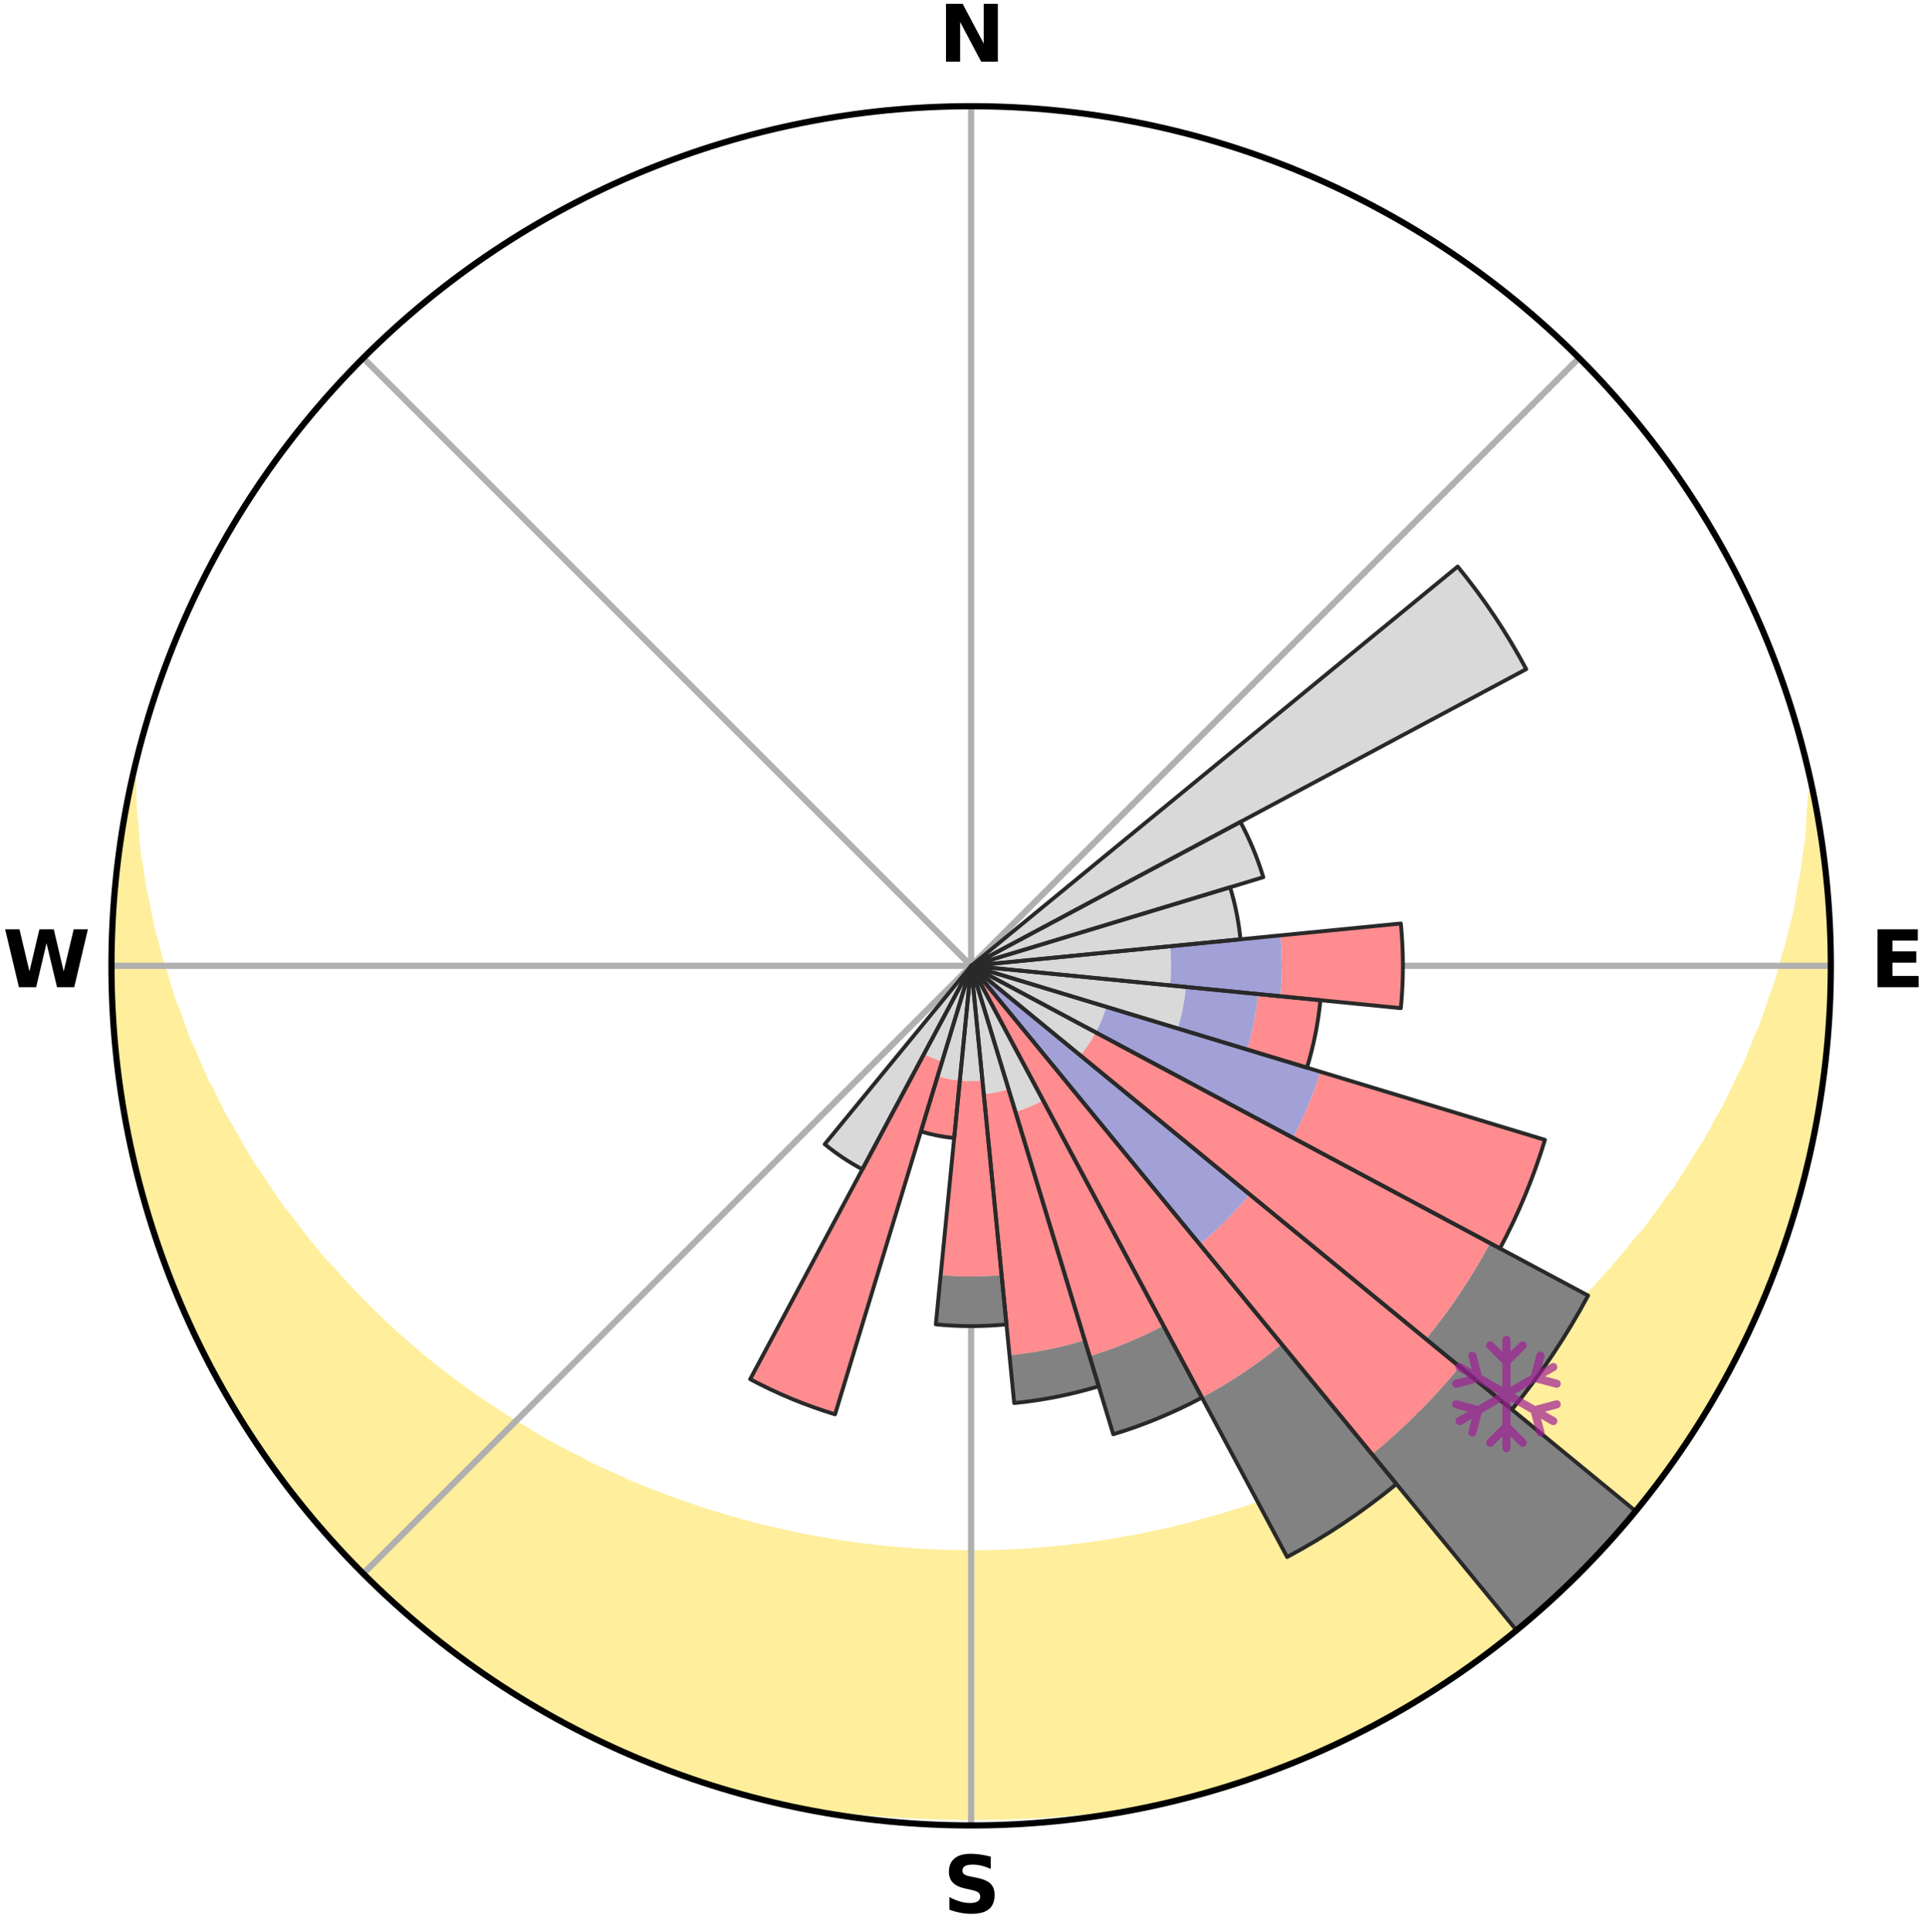 <?xml version="1.0" encoding="utf-8" standalone="no"?>
<!DOCTYPE svg PUBLIC "-//W3C//DTD SVG 1.1//EN"
  "http://www.w3.org/Graphics/SVG/1.1/DTD/svg11.dtd">
<svg xmlns:xlink="http://www.w3.org/1999/xlink" width="248.41pt" height="249.158pt" viewBox="0 0 248.41 249.158" xmlns="http://www.w3.org/2000/svg" version="1.1">
 <title>Ski Rose for Ammarnas</title>
 <defs>
  <style type="text/css">*{stroke-linejoin: round; stroke-linecap: butt}</style>
 </defs>
 <g id="figure_1">
  <g id="patch_1">
   <path d="M 0 249.158 
L 248.41 249.158 
L 248.41 0 
L 0 0 
z
" style="fill: #ffffff"/>
  </g>
  <g id="axes_1">
   <g id="patch_2">
    <path d="M 236.135 124.579 
C 236.135 110.018 233.267 95.599 227.695 82.147 
C 222.122 68.695 213.955 56.471 203.659 46.175 
C 193.363 35.879 181.139 27.711 167.687 22.139 
C 154.235 16.567 139.815 13.699 125.255 13.699 
C 110.694 13.699 96.275 16.567 82.823 22.139 
C 69.371 27.711 57.147 35.879 46.851 46.175 
C 36.555 56.471 28.387 68.695 22.815 82.147 
C 17.243 95.599 14.375 110.018 14.375 124.579 
C 14.375 139.14 17.243 153.559 22.815 167.011 
C 28.387 180.463 36.555 192.687 46.851 202.983 
C 57.147 213.279 69.371 221.447 82.823 227.019 
C 96.275 232.591 110.694 235.459 125.255 235.459 
C 139.815 235.459 154.235 232.591 167.687 227.019 
C 181.139 221.447 193.363 213.279 203.659 202.983 
C 213.955 192.687 222.122 180.463 227.695 167.011 
C 233.267 153.559 236.135 139.14 236.135 124.579 
M 125.255 124.579 
C 125.255 124.579 125.255 124.579 125.255 124.579 
C 125.255 124.579 125.255 124.579 125.255 124.579 
C 125.255 124.579 125.255 124.579 125.255 124.579 
C 125.255 124.579 125.255 124.579 125.255 124.579 
C 125.255 124.579 125.255 124.579 125.255 124.579 
C 125.255 124.579 125.255 124.579 125.255 124.579 
C 125.255 124.579 125.255 124.579 125.255 124.579 
C 125.255 124.579 125.255 124.579 125.255 124.579 
C 125.255 124.579 125.255 124.579 125.255 124.579 
C 125.255 124.579 125.255 124.579 125.255 124.579 
C 125.255 124.579 125.255 124.579 125.255 124.579 
C 125.255 124.579 125.255 124.579 125.255 124.579 
C 125.255 124.579 125.255 124.579 125.255 124.579 
C 125.255 124.579 125.255 124.579 125.255 124.579 
C 125.255 124.579 125.255 124.579 125.255 124.579 
C 125.255 124.579 125.255 124.579 125.255 124.579 
z
" style="fill: #ffffff"/>
   </g>
   <g id="PolyCollection_1">
    <defs>
     <path id="mfcc7f05bb6" d="M 233.89 -146.681 
L 233.686 -146.64 
L 233.533 -144.647 
L 233.435 -142.682 
L 233.293 -140.725 
L 232.992 -138.763 
L 232.761 -136.828 
L 232.372 -134.893 
L 232.061 -132.985 
L 231.711 -131.09 
L 231.204 -129.205 
L 230.782 -127.342 
L 230.202 -125.495 
L 229.711 -123.667 
L 229.188 -121.857 
L 228.508 -120.071 
L 227.921 -118.3 
L 227.304 -116.548 
L 226.533 -114.827 
L 225.857 -113.117 
L 225.153 -111.427 
L 224.299 -109.777 
L 223.541 -108.132 
L 222.757 -106.508 
L 221.828 -104.931 
L 220.994 -103.354 
L 220.136 -101.8 
L 219.139 -100.299 
L 218.236 -98.793 
L 217.312 -97.311 
L 216.366 -95.852 
L 215.288 -94.454 
L 214.303 -93.045 
L 213.3 -91.66 
L 212.278 -90.3 
L 211.131 -89.008 
L 210.076 -87.698 
L 209.004 -86.412 
L 207.916 -85.152 
L 206.813 -83.915 
L 205.696 -82.704 
L 204.565 -81.517 
L 203.325 -80.409 
L 202.17 -79.273 
L 201.003 -78.161 
L 199.824 -77.074 
L 198.634 -76.011 
L 197.434 -74.972 
L 196.224 -73.957 
L 195.004 -72.967 
L 193.777 -72.001 
L 192.54 -71.058 
L 191.297 -70.138 
L 190.046 -69.243 
L 188.788 -68.37 
L 187.524 -67.52 
L 186.254 -66.693 
L 185.042 -65.826 
L 183.76 -65.044 
L 182.473 -64.284 
L 181.182 -63.546 
L 179.887 -62.829 
L 178.588 -62.134 
L 177.287 -61.46 
L 176.031 -60.745 
L 174.722 -60.113 
L 173.41 -59.501 
L 172.097 -58.908 
L 170.822 -58.278 
L 169.504 -57.725 
L 168.185 -57.192 
L 166.865 -56.678 
L 165.576 -56.128 
L 164.252 -55.652 
L 162.928 -55.193 
L 161.631 -54.702 
L 160.305 -54.28 
L 158.979 -53.876 
L 157.674 -53.441 
L 156.347 -53.072 
L 155.02 -52.719 
L 153.711 -52.34 
L 152.383 -52.021 
L 151.07 -51.679 
L 149.743 -51.393 
L 148.416 -51.122 
L 147.1 -50.833 
L 145.773 -50.594 
L 144.454 -50.34 
L 143.128 -50.133 
L 141.808 -49.913 
L 140.482 -49.737 
L 139.16 -49.552 
L 137.835 -49.405 
L 136.509 -49.273 
L 135.187 -49.138 
L 133.862 -49.035 
L 132.539 -48.934 
L 131.214 -48.86 
L 129.89 -48.792 
L 128.566 -48.747 
L 127.241 -48.713 
L 125.917 -48.697 
L 124.593 -48.697 
L 123.268 -48.717 
L 121.944 -48.75 
L 120.62 -48.804 
L 119.296 -48.866 
L 117.973 -48.953 
L 116.649 -49.045 
L 115.324 -49.15 
L 114.002 -49.286 
L 112.678 -49.42 
L 111.356 -49.59 
L 110.032 -49.755 
L 108.712 -49.959 
L 107.387 -50.153 
L 106.069 -50.392 
L 104.744 -50.618 
L 103.418 -50.858 
L 102.102 -51.149 
L 100.776 -51.421 
L 99.464 -51.747 
L 98.138 -52.052 
L 96.812 -52.372 
L 95.503 -52.752 
L 94.178 -53.107 
L 92.873 -53.524 
L 91.549 -53.913 
L 90.224 -54.319 
L 88.926 -54.792 
L 87.604 -55.234 
L 86.281 -55.693 
L 84.991 -56.225 
L 83.672 -56.722 
L 82.353 -57.237 
L 81.036 -57.771 
L 79.759 -58.382 
L 78.446 -58.956 
L 77.135 -59.549 
L 75.826 -60.162 
L 74.567 -60.855 
L 73.264 -61.51 
L 71.965 -62.185 
L 70.669 -62.881 
L 69.376 -63.598 
L 68.145 -64.398 
L 66.863 -65.159 
L 65.585 -65.942 
L 64.312 -66.746 
L 63.044 -67.574 
L 61.783 -68.424 
L 60.527 -69.296 
L 59.279 -70.192 
L 58.037 -71.112 
L 56.803 -72.054 
L 55.578 -73.021 
L 54.361 -74.011 
L 53.154 -75.025 
L 51.956 -76.064 
L 50.769 -77.126 
L 49.592 -78.213 
L 48.427 -79.324 
L 47.275 -80.46 
L 46.134 -81.62 
L 45.008 -82.805 
L 43.894 -84.014 
L 42.796 -85.248 
L 41.61 -86.46 
L 40.54 -87.744 
L 39.487 -89.053 
L 38.452 -90.386 
L 37.434 -91.744 
L 36.324 -93.087 
L 35.342 -94.495 
L 34.379 -95.926 
L 33.438 -97.382 
L 32.402 -98.829 
L 31.502 -100.333 
L 30.625 -101.86 
L 29.77 -103.411 
L 28.821 -104.959 
L 28.015 -106.557 
L 27.233 -108.176 
L 26.357 -109.799 
L 25.628 -111.463 
L 24.927 -113.148 
L 24.131 -114.842 
L 23.486 -116.57 
L 22.871 -118.317 
L 22.163 -120.078 
L 21.609 -121.865 
L 21.087 -123.67 
L 20.476 -125.493 
L 20.02 -127.335 
L 19.478 -129.197 
L 19.093 -131.072 
L 18.743 -132.962 
L 18.313 -134.876 
L 18.041 -136.795 
L 17.694 -138.74 
L 17.505 -140.682 
L 17.358 -142.635 
L 17.15 -144.615 
L 17.097 -146.584 
L 17.09 -148.559 
L 17.09 -148.559 
L 17.09 -148.559 
L 16.661 -146.673 
L 16.265 -144.779 
L 15.902 -142.878 
L 15.676 -140.956 
L 15.38 -139.044 
L 15.118 -137.128 
L 14.889 -135.206 
L 14.798 -133.272 
L 14.637 -131.345 
L 14.509 -129.414 
L 14.415 -127.482 
L 14.459 -125.546 
L 14.432 -123.612 
L 14.438 -121.677 
L 14.583 -119.747 
L 14.655 -117.815 
L 14.761 -115.883 
L 14.9 -113.953 
L 15.177 -112.037 
L 15.381 -110.114 
L 15.619 -108.194 
L 15.992 -106.295 
L 16.294 -104.384 
L 16.63 -102.479 
L 17.098 -100.601 
L 17.497 -98.709 
L 17.928 -96.822 
L 18.49 -94.97 
L 18.945 -93.089 
L 19.606 -91.268 
L 20.122 -89.402 
L 20.846 -87.606 
L 21.422 -85.758 
L 22.207 -83.987 
L 22.843 -82.159 
L 23.642 -80.397 
L 24.382 -78.609 
L 25.239 -76.874 
L 26.04 -75.112 
L 26.954 -73.407 
L 27.814 -71.673 
L 28.783 -69.998 
L 29.78 -68.34 
L 30.726 -66.652 
L 31.777 -65.027 
L 32.854 -63.42 
L 33.885 -61.782 
L 35.015 -60.212 
L 36.17 -58.66 
L 37.351 -57.128 
L 38.491 -55.564 
L 39.722 -54.071 
L 40.978 -52.599 
L 42.257 -51.149 
L 43.511 -49.675 
L 44.838 -48.266 
L 46.188 -46.881 
L 47.562 -45.518 
L 48.958 -44.178 
L 50.376 -42.863 
L 51.816 -41.572 
L 53.278 -40.306 
L 54.762 -39.064 
L 56.267 -37.849 
L 57.792 -36.66 
L 59.338 -35.498 
L 60.868 -34.312 
L 62.457 -33.208 
L 64.063 -32.129 
L 65.689 -31.079 
L 67.332 -30.058 
L 68.993 -29.066 
L 70.672 -28.104 
L 72.348 -27.137 
L 74.062 -26.239 
L 75.792 -25.372 
L 77.523 -24.507 
L 79.281 -23.699 
L 81.044 -22.902 
L 82.828 -22.151 
L 84.618 -21.417 
L 86.424 -20.721 
L 88.245 -20.066 
L 90.073 -19.43 
L 91.913 -18.831 
L 93.772 -18.293 
L 95.666 -17.887 
L 97.561 -17.496 
L 99.463 -17.149 
L 101.366 -16.822 
L 103.271 -16.527 
L 105.176 -16.245 
L 107.084 -15.995 
L 108.994 -15.778 
L 110.905 -15.579 
L 112.816 -15.402 
L 114.729 -15.261 
L 116.642 -15.138 
L 118.556 -15.046 
L 120.469 -14.972 
L 122.383 -14.924 
L 124.298 -14.904 
L 126.212 -14.904 
L 128.126 -14.924 
L 130.04 -14.972 
L 131.954 -15.046 
L 133.868 -15.137 
L 135.781 -15.261 
L 137.694 -15.402 
L 139.605 -15.579 
L 141.515 -15.778 
L 143.426 -15.994 
L 145.332 -16.25 
L 147.238 -16.526 
L 149.144 -16.82 
L 151.047 -17.148 
L 152.949 -17.494 
L 154.844 -17.885 
L 156.738 -18.292 
L 158.594 -18.839 
L 160.437 -19.43 
L 162.266 -20.062 
L 164.083 -20.728 
L 165.888 -21.426 
L 167.684 -22.145 
L 169.461 -22.912 
L 171.236 -23.683 
L 172.99 -24.501 
L 174.723 -25.361 
L 176.449 -26.236 
L 178.158 -27.143 
L 179.847 -28.087 
L 181.519 -29.061 
L 183.172 -30.066 
L 184.806 -31.103 
L 186.451 -32.121 
L 188.034 -33.235 
L 189.641 -34.313 
L 191.192 -35.47 
L 192.721 -36.656 
L 194.267 -37.819 
L 195.751 -39.061 
L 197.255 -40.278 
L 198.691 -41.574 
L 200.151 -42.844 
L 201.561 -44.17 
L 202.922 -45.544 
L 204.311 -46.891 
L 205.677 -48.262 
L 206.961 -49.709 
L 208.277 -51.128 
L 209.568 -52.569 
L 210.771 -54.085 
L 212.01 -55.571 
L 213.156 -57.13 
L 214.341 -58.659 
L 215.5 -60.208 
L 216.631 -61.778 
L 217.662 -63.416 
L 218.737 -65.025 
L 219.783 -66.652 
L 220.744 -68.331 
L 221.733 -69.995 
L 222.692 -71.675 
L 223.538 -73.416 
L 224.437 -75.129 
L 225.306 -76.857 
L 226.144 -78.601 
L 226.863 -80.399 
L 227.639 -82.17 
L 228.384 -83.955 
L 229.098 -85.754 
L 229.686 -87.598 
L 230.336 -89.419 
L 230.954 -91.252 
L 231.54 -93.096 
L 232.093 -94.95 
L 232.515 -96.84 
L 233.002 -98.711 
L 233.457 -100.591 
L 233.879 -102.479 
L 234.268 -104.375 
L 234.52 -106.294 
L 234.842 -108.201 
L 235.131 -110.114 
L 235.385 -112.031 
L 235.607 -113.953 
L 235.689 -115.888 
L 235.842 -117.815 
L 235.962 -119.745 
L 236.048 -121.678 
L 236.1 -123.612 
L 236.118 -125.547 
L 236.014 -127.479 
L 235.964 -129.413 
L 235.881 -131.345 
L 235.763 -133.276 
L 235.611 -135.205 
L 235.321 -137.12 
L 235.102 -139.041 
L 234.85 -140.958 
L 234.563 -142.871 
L 234.244 -144.779 
L 233.89 -146.681 
z
" style="stroke: #ffee9c"/>
    </defs>
    <g clip-path="url(#p24edd65488)">
     <use xlink:href="#mfcc7f05bb6" x="0" y="249.158" style="fill: #ffee9c; stroke: #ffee9c"/>
    </g>
   </g>
   <g id="matplotlib.axis_1">
    <g id="xtick_1">
     <g id="line2d_1">
      <path d="M 125.255 124.579 
L 125.255 13.699 
" clip-path="url(#p24edd65488)" style="fill: none; stroke: #b0b0b0; stroke-width: 0.8; stroke-linecap: square"/>
     </g>
     <g id="text_1">
      <!-- N -->
      <g transform="translate(121.07 7.958) scale(0.1 -0.1)">
       <defs>
        <path id="DejaVuSans-Bold-4e" d="M 588 4666 
L 1931 4666 
L 3628 1466 
L 3628 4666 
L 4769 4666 
L 4769 0 
L 3425 0 
L 1728 3200 
L 1728 0 
L 588 0 
L 588 4666 
z
" transform="scale(0.016)"/>
       </defs>
       <use xlink:href="#DejaVuSans-Bold-4e"/>
      </g>
     </g>
    </g>
    <g id="xtick_2">
     <g id="line2d_2">
      <path d="M 125.255 124.579 
L 203.659 46.175 
" clip-path="url(#p24edd65488)" style="fill: none; stroke: #b0b0b0; stroke-width: 0.8; stroke-linecap: square"/>
     </g>
    </g>
    <g id="xtick_3">
     <g id="line2d_3">
      <path d="M 125.255 124.579 
L 236.135 124.579 
" clip-path="url(#p24edd65488)" style="fill: none; stroke: #b0b0b0; stroke-width: 0.8; stroke-linecap: square"/>
     </g>
     <g id="text_2">
      <!-- E -->
      <g transform="translate(241.219 127.338) scale(0.1 -0.1)">
       <defs>
        <path id="DejaVuSans-Bold-45" d="M 588 4666 
L 3834 4666 
L 3834 3756 
L 1791 3756 
L 1791 2888 
L 3713 2888 
L 3713 1978 
L 1791 1978 
L 1791 909 
L 3903 909 
L 3903 0 
L 588 0 
L 588 4666 
z
" transform="scale(0.016)"/>
       </defs>
       <use xlink:href="#DejaVuSans-Bold-45"/>
      </g>
     </g>
    </g>
    <g id="xtick_4">
     <g id="line2d_4">
      <path d="M 125.255 124.579 
L 203.659 202.983 
" clip-path="url(#p24edd65488)" style="fill: none; stroke: #b0b0b0; stroke-width: 0.8; stroke-linecap: square"/>
     </g>
    </g>
    <g id="xtick_5">
     <g id="line2d_5">
      <path d="M 125.255 124.579 
L 125.255 235.459 
" clip-path="url(#p24edd65488)" style="fill: none; stroke: #b0b0b0; stroke-width: 0.8; stroke-linecap: square"/>
     </g>
     <g id="text_3">
      <!-- S -->
      <g transform="translate(121.654 246.718) scale(0.1 -0.1)">
       <defs>
        <path id="DejaVuSans-Bold-53" d="M 3834 4519 
L 3834 3531 
Q 3450 3703 3084 3790 
Q 2719 3878 2394 3878 
Q 1963 3878 1756 3759 
Q 1550 3641 1550 3391 
Q 1550 3203 1689 3098 
Q 1828 2994 2194 2919 
L 2706 2816 
Q 3484 2659 3812 2340 
Q 4141 2022 4141 1434 
Q 4141 663 3683 286 
Q 3225 -91 2284 -91 
Q 1841 -91 1394 -6 
Q 947 78 500 244 
L 500 1259 
Q 947 1022 1364 901 
Q 1781 781 2169 781 
Q 2563 781 2772 912 
Q 2981 1044 2981 1288 
Q 2981 1506 2839 1625 
Q 2697 1744 2272 1838 
L 1806 1941 
Q 1106 2091 782 2419 
Q 459 2747 459 3303 
Q 459 4000 909 4375 
Q 1359 4750 2203 4750 
Q 2588 4750 2994 4692 
Q 3400 4634 3834 4519 
z
" transform="scale(0.016)"/>
       </defs>
       <use xlink:href="#DejaVuSans-Bold-53"/>
      </g>
     </g>
    </g>
    <g id="xtick_6">
     <g id="line2d_6">
      <path d="M 125.255 124.579 
L 46.851 202.983 
" clip-path="url(#p24edd65488)" style="fill: none; stroke: #b0b0b0; stroke-width: 0.8; stroke-linecap: square"/>
     </g>
    </g>
    <g id="xtick_7">
     <g id="line2d_7">
      <path d="M 125.255 124.579 
L 14.375 124.579 
" clip-path="url(#p24edd65488)" style="fill: none; stroke: #b0b0b0; stroke-width: 0.8; stroke-linecap: square"/>
     </g>
     <g id="text_4">
      <!-- W -->
      <g transform="translate(0.36 127.338) scale(0.1 -0.1)">
       <defs>
        <path id="DejaVuSans-Bold-57" d="M 191 4666 
L 1344 4666 
L 2150 1275 
L 2950 4666 
L 4109 4666 
L 4909 1275 
L 5716 4666 
L 6859 4666 
L 5759 0 
L 4372 0 
L 3525 3547 
L 2688 0 
L 1300 0 
L 191 4666 
z
" transform="scale(0.016)"/>
       </defs>
       <use xlink:href="#DejaVuSans-Bold-57"/>
      </g>
     </g>
    </g>
    <g id="xtick_8">
     <g id="line2d_8">
      <path d="M 125.255 124.579 
L 46.851 46.175 
" clip-path="url(#p24edd65488)" style="fill: none; stroke: #b0b0b0; stroke-width: 0.8; stroke-linecap: square"/>
     </g>
    </g>
   </g>
   <g id="matplotlib.axis_2"/>
   <g id="patch_3">
    <path d="M 125.255 124.579 
C 125.255 124.579 125.255 124.579 125.255 124.579 
C 125.255 124.579 125.255 124.579 125.255 124.579 
L 125.255 124.579 
C 125.255 124.579 125.255 124.579 125.255 124.579 
C 125.255 124.579 125.255 124.579 125.255 124.579 
z
" clip-path="url(#p24edd65488)" style="fill: #d9d9d9"/>
   </g>
   <g id="patch_4">
    <path d="M 125.255 124.579 
C 125.255 124.579 125.255 124.579 125.255 124.579 
C 125.255 124.579 125.255 124.579 125.255 124.579 
L 125.255 124.579 
C 125.255 124.579 125.255 124.579 125.255 124.579 
C 125.255 124.579 125.255 124.579 125.255 124.579 
z
" clip-path="url(#p24edd65488)" style="fill: #d9d9d9"/>
   </g>
   <g id="patch_5">
    <path d="M 125.255 124.579 
C 125.255 124.579 125.255 124.579 125.255 124.579 
C 125.255 124.579 125.255 124.579 125.255 124.579 
L 125.255 124.579 
C 125.255 124.579 125.255 124.579 125.255 124.579 
C 125.255 124.579 125.255 124.579 125.255 124.579 
z
" clip-path="url(#p24edd65488)" style="fill: #d9d9d9"/>
   </g>
   <g id="patch_6">
    <path d="M 125.255 124.579 
C 125.255 124.579 125.255 124.579 125.255 124.579 
C 125.255 124.579 125.255 124.579 125.255 124.579 
L 125.255 124.579 
C 125.255 124.579 125.255 124.579 125.255 124.579 
C 125.255 124.579 125.255 124.579 125.255 124.579 
z
" clip-path="url(#p24edd65488)" style="fill: #d9d9d9"/>
   </g>
   <g id="patch_7">
    <path d="M 125.255 124.579 
C 125.255 124.579 125.255 124.579 125.255 124.579 
C 125.255 124.579 125.255 124.579 125.255 124.579 
L 125.255 124.579 
C 125.255 124.579 125.255 124.579 125.255 124.579 
C 125.255 124.579 125.255 124.579 125.255 124.579 
z
" clip-path="url(#p24edd65488)" style="fill: #d9d9d9"/>
   </g>
   <g id="patch_8">
    <path d="M 125.255 124.579 
C 125.255 124.579 125.255 124.579 125.255 124.579 
C 125.255 124.579 125.255 124.579 125.255 124.579 
L 196.849 86.311 
C 195.597 83.968 194.23 81.687 192.754 79.478 
C 191.277 77.268 189.694 75.133 188.008 73.079 
z
" clip-path="url(#p24edd65488)" style="fill: #d9d9d9"/>
   </g>
   <g id="patch_9">
    <path d="M 125.255 124.579 
C 125.255 124.579 125.255 124.579 125.255 124.579 
C 125.255 124.579 125.255 124.579 125.255 124.579 
L 162.937 113.148 
C 162.563 111.915 162.129 110.7 161.636 109.51 
C 161.142 108.319 160.591 107.153 159.983 106.016 
z
" clip-path="url(#p24edd65488)" style="fill: #d9d9d9"/>
   </g>
   <g id="patch_10">
    <path d="M 125.255 124.579 
C 125.255 124.579 125.255 124.579 125.255 124.579 
C 125.255 124.579 125.255 124.579 125.255 124.579 
L 159.992 121.158 
C 159.88 120.021 159.712 118.89 159.489 117.769 
C 159.266 116.649 158.989 115.54 158.657 114.447 
z
" clip-path="url(#p24edd65488)" style="fill: #d9d9d9"/>
   </g>
   <g id="patch_11">
    <path d="M 125.255 124.579 
C 125.255 124.579 125.255 124.579 125.255 124.579 
C 125.255 124.579 125.255 124.579 125.255 124.579 
L 150.91 127.106 
C 150.992 126.266 151.034 125.423 151.034 124.579 
C 151.034 123.735 150.992 122.892 150.91 122.052 
z
" clip-path="url(#p24edd65488)" style="fill: #d9d9d9"/>
   </g>
   <g id="patch_12">
    <path d="M 125.255 124.579 
C 125.255 124.579 125.255 124.579 125.255 124.579 
C 125.255 124.579 125.255 124.579 125.255 124.579 
L 151.9 132.662 
C 152.165 131.79 152.387 130.905 152.564 130.011 
C 152.742 129.117 152.876 128.215 152.965 127.308 
z
" clip-path="url(#p24edd65488)" style="fill: #d9d9d9"/>
   </g>
   <g id="patch_13">
    <path d="M 125.255 124.579 
C 125.255 124.579 125.255 124.579 125.255 124.579 
C 125.255 124.579 125.255 124.579 125.255 124.579 
L 141.331 133.172 
C 141.612 132.646 141.868 132.106 142.096 131.555 
C 142.324 131.004 142.525 130.441 142.698 129.871 
z
" clip-path="url(#p24edd65488)" style="fill: #d9d9d9"/>
   </g>
   <g id="patch_14">
    <path d="M 125.255 124.579 
C 125.255 124.579 125.255 124.579 125.255 124.579 
C 125.255 124.579 125.255 124.579 125.255 124.579 
L 139.346 136.143 
C 139.724 135.682 140.08 135.202 140.411 134.706 
C 140.743 134.21 141.05 133.698 141.331 133.172 
z
" clip-path="url(#p24edd65488)" style="fill: #d9d9d9"/>
   </g>
   <g id="patch_15">
    <path d="M 125.255 124.579 
C 125.255 124.579 125.255 124.579 125.255 124.579 
C 125.255 124.579 125.255 124.579 125.255 124.579 
L 125.255 124.579 
C 125.255 124.579 125.255 124.579 125.255 124.579 
C 125.255 124.579 125.255 124.579 125.255 124.579 
z
" clip-path="url(#p24edd65488)" style="fill: #d9d9d9"/>
   </g>
   <g id="patch_16">
    <path d="M 125.255 124.579 
C 125.255 124.579 125.255 124.579 125.255 124.579 
C 125.255 124.579 125.255 124.579 125.255 124.579 
L 125.255 124.579 
C 125.255 124.579 125.255 124.579 125.255 124.579 
C 125.255 124.579 125.255 124.579 125.255 124.579 
z
" clip-path="url(#p24edd65488)" style="fill: #d9d9d9"/>
   </g>
   <g id="patch_17">
    <path d="M 125.255 124.579 
C 125.255 124.579 125.255 124.579 125.255 124.579 
C 125.255 124.579 125.255 124.579 125.255 124.579 
L 130.97 143.42 
C 131.587 143.233 132.194 143.016 132.79 142.769 
C 133.385 142.523 133.968 142.247 134.536 141.943 
z
" clip-path="url(#p24edd65488)" style="fill: #d9d9d9"/>
   </g>
   <g id="patch_18">
    <path d="M 125.255 124.579 
C 125.255 124.579 125.255 124.579 125.255 124.579 
C 125.255 124.579 125.255 124.579 125.255 124.579 
L 126.886 141.139 
C 127.428 141.086 127.967 141.006 128.501 140.9 
C 129.035 140.793 129.564 140.661 130.085 140.503 
z
" clip-path="url(#p24edd65488)" style="fill: #d9d9d9"/>
   </g>
   <g id="patch_19">
    <path d="M 125.255 124.579 
C 125.255 124.579 125.255 124.579 125.255 124.579 
C 125.255 124.579 125.255 124.579 125.255 124.579 
L 123.796 139.391 
C 124.281 139.439 124.768 139.463 125.255 139.463 
C 125.742 139.463 126.229 139.439 126.714 139.391 
z
" clip-path="url(#p24edd65488)" style="fill: #d9d9d9"/>
   </g>
   <g id="patch_20">
    <path d="M 125.255 124.579 
C 125.255 124.579 125.255 124.579 125.255 124.579 
C 125.255 124.579 125.255 124.579 125.255 124.579 
L 120.934 138.822 
C 121.401 138.963 121.873 139.082 122.351 139.177 
C 122.829 139.272 123.311 139.343 123.796 139.391 
z
" clip-path="url(#p24edd65488)" style="fill: #d9d9d9"/>
   </g>
   <g id="patch_21">
    <path d="M 125.255 124.579 
C 125.255 124.579 125.255 124.579 125.255 124.579 
C 125.255 124.579 125.255 124.579 125.255 124.579 
L 119.179 135.947 
C 119.551 136.145 119.932 136.326 120.322 136.487 
C 120.712 136.649 121.109 136.791 121.513 136.914 
z
" clip-path="url(#p24edd65488)" style="fill: #d9d9d9"/>
   </g>
   <g id="patch_22">
    <path d="M 125.255 124.579 
C 125.255 124.579 125.255 124.579 125.255 124.579 
C 125.255 124.579 125.255 124.579 125.255 124.579 
L 106.371 147.589 
C 107.124 148.207 107.907 148.788 108.717 149.33 
C 109.527 149.871 110.363 150.372 111.223 150.831 
z
" clip-path="url(#p24edd65488)" style="fill: #d9d9d9"/>
   </g>
   <g id="patch_23">
    <path d="M 125.255 124.579 
C 125.255 124.579 125.255 124.579 125.255 124.579 
C 125.255 124.579 125.255 124.579 125.255 124.579 
L 125.255 124.579 
C 125.255 124.579 125.255 124.579 125.255 124.579 
C 125.255 124.579 125.255 124.579 125.255 124.579 
z
" clip-path="url(#p24edd65488)" style="fill: #d9d9d9"/>
   </g>
   <g id="patch_24">
    <path d="M 125.255 124.579 
C 125.255 124.579 125.255 124.579 125.255 124.579 
C 125.255 124.579 125.255 124.579 125.255 124.579 
L 125.255 124.579 
C 125.255 124.579 125.255 124.579 125.255 124.579 
C 125.255 124.579 125.255 124.579 125.255 124.579 
z
" clip-path="url(#p24edd65488)" style="fill: #d9d9d9"/>
   </g>
   <g id="patch_25">
    <path d="M 125.255 124.579 
C 125.255 124.579 125.255 124.579 125.255 124.579 
C 125.255 124.579 125.255 124.579 125.255 124.579 
L 125.255 124.579 
C 125.255 124.579 125.255 124.579 125.255 124.579 
C 125.255 124.579 125.255 124.579 125.255 124.579 
z
" clip-path="url(#p24edd65488)" style="fill: #d9d9d9"/>
   </g>
   <g id="patch_26">
    <path d="M 125.255 124.579 
C 125.255 124.579 125.255 124.579 125.255 124.579 
C 125.255 124.579 125.255 124.579 125.255 124.579 
L 125.255 124.579 
C 125.255 124.579 125.255 124.579 125.255 124.579 
C 125.255 124.579 125.255 124.579 125.255 124.579 
z
" clip-path="url(#p24edd65488)" style="fill: #d9d9d9"/>
   </g>
   <g id="patch_27">
    <path d="M 125.255 124.579 
C 125.255 124.579 125.255 124.579 125.255 124.579 
C 125.255 124.579 125.255 124.579 125.255 124.579 
L 125.255 124.579 
C 125.255 124.579 125.255 124.579 125.255 124.579 
C 125.255 124.579 125.255 124.579 125.255 124.579 
z
" clip-path="url(#p24edd65488)" style="fill: #d9d9d9"/>
   </g>
   <g id="patch_28">
    <path d="M 125.255 124.579 
C 125.255 124.579 125.255 124.579 125.255 124.579 
C 125.255 124.579 125.255 124.579 125.255 124.579 
L 125.255 124.579 
C 125.255 124.579 125.255 124.579 125.255 124.579 
C 125.255 124.579 125.255 124.579 125.255 124.579 
z
" clip-path="url(#p24edd65488)" style="fill: #d9d9d9"/>
   </g>
   <g id="patch_29">
    <path d="M 125.255 124.579 
C 125.255 124.579 125.255 124.579 125.255 124.579 
C 125.255 124.579 125.255 124.579 125.255 124.579 
L 125.255 124.579 
C 125.255 124.579 125.255 124.579 125.255 124.579 
C 125.255 124.579 125.255 124.579 125.255 124.579 
z
" clip-path="url(#p24edd65488)" style="fill: #d9d9d9"/>
   </g>
   <g id="patch_30">
    <path d="M 125.255 124.579 
C 125.255 124.579 125.255 124.579 125.255 124.579 
C 125.255 124.579 125.255 124.579 125.255 124.579 
L 125.255 124.579 
C 125.255 124.579 125.255 124.579 125.255 124.579 
C 125.255 124.579 125.255 124.579 125.255 124.579 
z
" clip-path="url(#p24edd65488)" style="fill: #d9d9d9"/>
   </g>
   <g id="patch_31">
    <path d="M 125.255 124.579 
C 125.255 124.579 125.255 124.579 125.255 124.579 
C 125.255 124.579 125.255 124.579 125.255 124.579 
L 125.255 124.579 
C 125.255 124.579 125.255 124.579 125.255 124.579 
C 125.255 124.579 125.255 124.579 125.255 124.579 
z
" clip-path="url(#p24edd65488)" style="fill: #d9d9d9"/>
   </g>
   <g id="patch_32">
    <path d="M 125.255 124.579 
C 125.255 124.579 125.255 124.579 125.255 124.579 
C 125.255 124.579 125.255 124.579 125.255 124.579 
L 125.255 124.579 
C 125.255 124.579 125.255 124.579 125.255 124.579 
C 125.255 124.579 125.255 124.579 125.255 124.579 
z
" clip-path="url(#p24edd65488)" style="fill: #d9d9d9"/>
   </g>
   <g id="patch_33">
    <path d="M 125.255 124.579 
C 125.255 124.579 125.255 124.579 125.255 124.579 
C 125.255 124.579 125.255 124.579 125.255 124.579 
L 125.255 124.579 
C 125.255 124.579 125.255 124.579 125.255 124.579 
C 125.255 124.579 125.255 124.579 125.255 124.579 
z
" clip-path="url(#p24edd65488)" style="fill: #d9d9d9"/>
   </g>
   <g id="patch_34">
    <path d="M 125.255 124.579 
C 125.255 124.579 125.255 124.579 125.255 124.579 
C 125.255 124.579 125.255 124.579 125.255 124.579 
L 125.255 124.579 
C 125.255 124.579 125.255 124.579 125.255 124.579 
C 125.255 124.579 125.255 124.579 125.255 124.579 
z
" clip-path="url(#p24edd65488)" style="fill: #d9d9d9"/>
   </g>
   <g id="patch_35">
    <path d="M 125.255 124.579 
C 125.255 124.579 125.255 124.579 125.255 124.579 
C 125.255 124.579 125.255 124.579 125.255 124.579 
L 125.255 124.579 
C 125.255 124.579 125.255 124.579 125.255 124.579 
C 125.255 124.579 125.255 124.579 125.255 124.579 
z
" clip-path="url(#p24edd65488)" style="fill: #a1a1d8"/>
   </g>
   <g id="patch_36">
    <path d="M 125.255 124.579 
C 125.255 124.579 125.255 124.579 125.255 124.579 
C 125.255 124.579 125.255 124.579 125.255 124.579 
L 125.255 124.579 
C 125.255 124.579 125.255 124.579 125.255 124.579 
C 125.255 124.579 125.255 124.579 125.255 124.579 
z
" clip-path="url(#p24edd65488)" style="fill: #a1a1d8"/>
   </g>
   <g id="patch_37">
    <path d="M 125.255 124.579 
C 125.255 124.579 125.255 124.579 125.255 124.579 
C 125.255 124.579 125.255 124.579 125.255 124.579 
L 125.255 124.579 
C 125.255 124.579 125.255 124.579 125.255 124.579 
C 125.255 124.579 125.255 124.579 125.255 124.579 
z
" clip-path="url(#p24edd65488)" style="fill: #a1a1d8"/>
   </g>
   <g id="patch_38">
    <path d="M 125.255 124.579 
C 125.255 124.579 125.255 124.579 125.255 124.579 
C 125.255 124.579 125.255 124.579 125.255 124.579 
L 125.255 124.579 
C 125.255 124.579 125.255 124.579 125.255 124.579 
C 125.255 124.579 125.255 124.579 125.255 124.579 
z
" clip-path="url(#p24edd65488)" style="fill: #a1a1d8"/>
   </g>
   <g id="patch_39">
    <path d="M 125.255 124.579 
C 125.255 124.579 125.255 124.579 125.255 124.579 
C 125.255 124.579 125.255 124.579 125.255 124.579 
L 125.255 124.579 
C 125.255 124.579 125.255 124.579 125.255 124.579 
C 125.255 124.579 125.255 124.579 125.255 124.579 
z
" clip-path="url(#p24edd65488)" style="fill: #a1a1d8"/>
   </g>
   <g id="patch_40">
    <path d="M 188.008 73.079 
C 189.694 75.133 191.277 77.268 192.754 79.478 
C 194.23 81.687 195.597 83.968 196.849 86.311 
L 196.849 86.311 
C 195.597 83.968 194.23 81.687 192.754 79.478 
C 191.277 77.268 189.694 75.133 188.008 73.079 
z
" clip-path="url(#p24edd65488)" style="fill: #a1a1d8"/>
   </g>
   <g id="patch_41">
    <path d="M 159.983 106.016 
C 160.591 107.153 161.142 108.319 161.636 109.51 
C 162.129 110.7 162.563 111.915 162.937 113.148 
L 162.937 113.148 
C 162.563 111.915 162.129 110.7 161.636 109.51 
C 161.142 108.319 160.591 107.153 159.983 106.016 
z
" clip-path="url(#p24edd65488)" style="fill: #a1a1d8"/>
   </g>
   <g id="patch_42">
    <path d="M 158.657 114.447 
C 158.989 115.54 159.266 116.649 159.489 117.769 
C 159.712 118.89 159.88 120.021 159.992 121.158 
L 159.992 121.158 
C 159.88 120.021 159.712 118.89 159.489 117.769 
C 159.266 116.649 158.989 115.54 158.657 114.447 
z
" clip-path="url(#p24edd65488)" style="fill: #a1a1d8"/>
   </g>
   <g id="patch_43">
    <path d="M 150.91 122.052 
C 150.992 122.892 151.034 123.735 151.034 124.579 
C 151.034 125.423 150.992 126.266 150.91 127.106 
L 165.137 128.507 
C 165.266 127.202 165.33 125.891 165.33 124.579 
C 165.33 123.267 165.266 121.956 165.137 120.651 
z
" clip-path="url(#p24edd65488)" style="fill: #a1a1d8"/>
   </g>
   <g id="patch_44">
    <path d="M 152.965 127.308 
C 152.876 128.215 152.742 129.117 152.564 130.011 
C 152.387 130.905 152.165 131.79 151.9 132.662 
L 160.862 135.38 
C 161.215 134.215 161.511 133.033 161.749 131.838 
C 161.986 130.644 162.165 129.438 162.285 128.226 
z
" clip-path="url(#p24edd65488)" style="fill: #a1a1d8"/>
   </g>
   <g id="patch_45">
    <path d="M 142.698 129.871 
C 142.525 130.441 142.324 131.004 142.096 131.555 
C 141.868 132.106 141.612 132.646 141.331 133.172 
L 166.763 146.766 
C 167.49 145.407 168.149 144.014 168.738 142.59 
C 169.328 141.167 169.847 139.716 170.294 138.242 
z
" clip-path="url(#p24edd65488)" style="fill: #a1a1d8"/>
   </g>
   <g id="patch_46">
    <path d="M 141.331 133.172 
C 141.05 133.698 140.743 134.21 140.411 134.706 
C 140.08 135.202 139.724 135.682 139.346 136.143 
L 139.346 136.143 
C 139.724 135.682 140.08 135.202 140.411 134.706 
C 140.743 134.21 141.05 133.698 141.331 133.172 
z
" clip-path="url(#p24edd65488)" style="fill: #a1a1d8"/>
   </g>
   <g id="patch_47">
    <path d="M 125.255 124.579 
C 125.255 124.579 125.255 124.579 125.255 124.579 
C 125.255 124.579 125.255 124.579 125.255 124.579 
L 154.738 160.504 
C 155.913 159.539 157.041 158.517 158.117 157.441 
C 159.192 156.365 160.215 155.238 161.18 154.062 
z
" clip-path="url(#p24edd65488)" style="fill: #a1a1d8"/>
   </g>
   <g id="patch_48">
    <path d="M 125.255 124.579 
C 125.255 124.579 125.255 124.579 125.255 124.579 
C 125.255 124.579 125.255 124.579 125.255 124.579 
L 125.255 124.579 
C 125.255 124.579 125.255 124.579 125.255 124.579 
C 125.255 124.579 125.255 124.579 125.255 124.579 
z
" clip-path="url(#p24edd65488)" style="fill: #a1a1d8"/>
   </g>
   <g id="patch_49">
    <path d="M 134.536 141.943 
C 133.968 142.247 133.385 142.523 132.79 142.769 
C 132.194 143.016 131.587 143.233 130.97 143.42 
L 130.97 143.42 
C 131.587 143.233 132.194 143.016 132.79 142.769 
C 133.385 142.523 133.968 142.247 134.536 141.943 
z
" clip-path="url(#p24edd65488)" style="fill: #a1a1d8"/>
   </g>
   <g id="patch_50">
    <path d="M 130.085 140.503 
C 129.564 140.661 129.035 140.793 128.501 140.9 
C 127.967 141.006 127.428 141.086 126.886 141.139 
L 126.886 141.139 
C 127.428 141.086 127.967 141.006 128.501 140.9 
C 129.035 140.793 129.564 140.661 130.085 140.503 
z
" clip-path="url(#p24edd65488)" style="fill: #a1a1d8"/>
   </g>
   <g id="patch_51">
    <path d="M 126.714 139.391 
C 126.229 139.439 125.742 139.463 125.255 139.463 
C 124.768 139.463 124.281 139.439 123.796 139.391 
L 123.796 139.391 
C 124.281 139.439 124.768 139.463 125.255 139.463 
C 125.742 139.463 126.229 139.439 126.714 139.391 
z
" clip-path="url(#p24edd65488)" style="fill: #a1a1d8"/>
   </g>
   <g id="patch_52">
    <path d="M 123.796 139.391 
C 123.311 139.343 122.829 139.272 122.351 139.177 
C 121.873 139.082 121.401 138.963 120.934 138.822 
L 120.934 138.822 
C 121.401 138.963 121.873 139.082 122.351 139.177 
C 122.829 139.272 123.311 139.343 123.796 139.391 
z
" clip-path="url(#p24edd65488)" style="fill: #a1a1d8"/>
   </g>
   <g id="patch_53">
    <path d="M 121.513 136.914 
C 121.109 136.791 120.712 136.649 120.322 136.487 
C 119.932 136.326 119.551 136.145 119.179 135.947 
L 119.179 135.947 
C 119.551 136.145 119.932 136.326 120.322 136.487 
C 120.712 136.649 121.109 136.791 121.513 136.914 
z
" clip-path="url(#p24edd65488)" style="fill: #a1a1d8"/>
   </g>
   <g id="patch_54">
    <path d="M 111.223 150.831 
C 110.363 150.372 109.527 149.871 108.717 149.33 
C 107.907 148.788 107.124 148.207 106.371 147.589 
L 106.371 147.589 
C 107.124 148.207 107.907 148.788 108.717 149.33 
C 109.527 149.871 110.363 150.372 111.223 150.831 
z
" clip-path="url(#p24edd65488)" style="fill: #a1a1d8"/>
   </g>
   <g id="patch_55">
    <path d="M 125.255 124.579 
C 125.255 124.579 125.255 124.579 125.255 124.579 
C 125.255 124.579 125.255 124.579 125.255 124.579 
L 125.255 124.579 
C 125.255 124.579 125.255 124.579 125.255 124.579 
C 125.255 124.579 125.255 124.579 125.255 124.579 
z
" clip-path="url(#p24edd65488)" style="fill: #a1a1d8"/>
   </g>
   <g id="patch_56">
    <path d="M 125.255 124.579 
C 125.255 124.579 125.255 124.579 125.255 124.579 
C 125.255 124.579 125.255 124.579 125.255 124.579 
L 125.255 124.579 
C 125.255 124.579 125.255 124.579 125.255 124.579 
C 125.255 124.579 125.255 124.579 125.255 124.579 
z
" clip-path="url(#p24edd65488)" style="fill: #a1a1d8"/>
   </g>
   <g id="patch_57">
    <path d="M 125.255 124.579 
C 125.255 124.579 125.255 124.579 125.255 124.579 
C 125.255 124.579 125.255 124.579 125.255 124.579 
L 125.255 124.579 
C 125.255 124.579 125.255 124.579 125.255 124.579 
C 125.255 124.579 125.255 124.579 125.255 124.579 
z
" clip-path="url(#p24edd65488)" style="fill: #a1a1d8"/>
   </g>
   <g id="patch_58">
    <path d="M 125.255 124.579 
C 125.255 124.579 125.255 124.579 125.255 124.579 
C 125.255 124.579 125.255 124.579 125.255 124.579 
L 125.255 124.579 
C 125.255 124.579 125.255 124.579 125.255 124.579 
C 125.255 124.579 125.255 124.579 125.255 124.579 
z
" clip-path="url(#p24edd65488)" style="fill: #a1a1d8"/>
   </g>
   <g id="patch_59">
    <path d="M 125.255 124.579 
C 125.255 124.579 125.255 124.579 125.255 124.579 
C 125.255 124.579 125.255 124.579 125.255 124.579 
L 125.255 124.579 
C 125.255 124.579 125.255 124.579 125.255 124.579 
C 125.255 124.579 125.255 124.579 125.255 124.579 
z
" clip-path="url(#p24edd65488)" style="fill: #a1a1d8"/>
   </g>
   <g id="patch_60">
    <path d="M 125.255 124.579 
C 125.255 124.579 125.255 124.579 125.255 124.579 
C 125.255 124.579 125.255 124.579 125.255 124.579 
L 125.255 124.579 
C 125.255 124.579 125.255 124.579 125.255 124.579 
C 125.255 124.579 125.255 124.579 125.255 124.579 
z
" clip-path="url(#p24edd65488)" style="fill: #a1a1d8"/>
   </g>
   <g id="patch_61">
    <path d="M 125.255 124.579 
C 125.255 124.579 125.255 124.579 125.255 124.579 
C 125.255 124.579 125.255 124.579 125.255 124.579 
L 125.255 124.579 
C 125.255 124.579 125.255 124.579 125.255 124.579 
C 125.255 124.579 125.255 124.579 125.255 124.579 
z
" clip-path="url(#p24edd65488)" style="fill: #a1a1d8"/>
   </g>
   <g id="patch_62">
    <path d="M 125.255 124.579 
C 125.255 124.579 125.255 124.579 125.255 124.579 
C 125.255 124.579 125.255 124.579 125.255 124.579 
L 125.255 124.579 
C 125.255 124.579 125.255 124.579 125.255 124.579 
C 125.255 124.579 125.255 124.579 125.255 124.579 
z
" clip-path="url(#p24edd65488)" style="fill: #a1a1d8"/>
   </g>
   <g id="patch_63">
    <path d="M 125.255 124.579 
C 125.255 124.579 125.255 124.579 125.255 124.579 
C 125.255 124.579 125.255 124.579 125.255 124.579 
L 125.255 124.579 
C 125.255 124.579 125.255 124.579 125.255 124.579 
C 125.255 124.579 125.255 124.579 125.255 124.579 
z
" clip-path="url(#p24edd65488)" style="fill: #a1a1d8"/>
   </g>
   <g id="patch_64">
    <path d="M 125.255 124.579 
C 125.255 124.579 125.255 124.579 125.255 124.579 
C 125.255 124.579 125.255 124.579 125.255 124.579 
L 125.255 124.579 
C 125.255 124.579 125.255 124.579 125.255 124.579 
C 125.255 124.579 125.255 124.579 125.255 124.579 
z
" clip-path="url(#p24edd65488)" style="fill: #a1a1d8"/>
   </g>
   <g id="patch_65">
    <path d="M 125.255 124.579 
C 125.255 124.579 125.255 124.579 125.255 124.579 
C 125.255 124.579 125.255 124.579 125.255 124.579 
L 125.255 124.579 
C 125.255 124.579 125.255 124.579 125.255 124.579 
C 125.255 124.579 125.255 124.579 125.255 124.579 
z
" clip-path="url(#p24edd65488)" style="fill: #a1a1d8"/>
   </g>
   <g id="patch_66">
    <path d="M 125.255 124.579 
C 125.255 124.579 125.255 124.579 125.255 124.579 
C 125.255 124.579 125.255 124.579 125.255 124.579 
L 125.255 124.579 
C 125.255 124.579 125.255 124.579 125.255 124.579 
C 125.255 124.579 125.255 124.579 125.255 124.579 
z
" clip-path="url(#p24edd65488)" style="fill: #a1a1d8"/>
   </g>
   <g id="patch_67">
    <path d="M 125.255 124.579 
C 125.255 124.579 125.255 124.579 125.255 124.579 
C 125.255 124.579 125.255 124.579 125.255 124.579 
L 125.255 124.579 
C 125.255 124.579 125.255 124.579 125.255 124.579 
C 125.255 124.579 125.255 124.579 125.255 124.579 
z
" clip-path="url(#p24edd65488)" style="fill: #ff8c8e"/>
   </g>
   <g id="patch_68">
    <path d="M 125.255 124.579 
C 125.255 124.579 125.255 124.579 125.255 124.579 
C 125.255 124.579 125.255 124.579 125.255 124.579 
L 125.255 124.579 
C 125.255 124.579 125.255 124.579 125.255 124.579 
C 125.255 124.579 125.255 124.579 125.255 124.579 
z
" clip-path="url(#p24edd65488)" style="fill: #ff8c8e"/>
   </g>
   <g id="patch_69">
    <path d="M 125.255 124.579 
C 125.255 124.579 125.255 124.579 125.255 124.579 
C 125.255 124.579 125.255 124.579 125.255 124.579 
L 125.255 124.579 
C 125.255 124.579 125.255 124.579 125.255 124.579 
C 125.255 124.579 125.255 124.579 125.255 124.579 
z
" clip-path="url(#p24edd65488)" style="fill: #ff8c8e"/>
   </g>
   <g id="patch_70">
    <path d="M 125.255 124.579 
C 125.255 124.579 125.255 124.579 125.255 124.579 
C 125.255 124.579 125.255 124.579 125.255 124.579 
L 125.255 124.579 
C 125.255 124.579 125.255 124.579 125.255 124.579 
C 125.255 124.579 125.255 124.579 125.255 124.579 
z
" clip-path="url(#p24edd65488)" style="fill: #ff8c8e"/>
   </g>
   <g id="patch_71">
    <path d="M 125.255 124.579 
C 125.255 124.579 125.255 124.579 125.255 124.579 
C 125.255 124.579 125.255 124.579 125.255 124.579 
L 125.255 124.579 
C 125.255 124.579 125.255 124.579 125.255 124.579 
C 125.255 124.579 125.255 124.579 125.255 124.579 
z
" clip-path="url(#p24edd65488)" style="fill: #ff8c8e"/>
   </g>
   <g id="patch_72">
    <path d="M 188.008 73.079 
C 189.694 75.133 191.277 77.268 192.754 79.478 
C 194.23 81.687 195.597 83.968 196.849 86.311 
L 196.849 86.311 
C 195.597 83.968 194.23 81.687 192.754 79.478 
C 191.277 77.268 189.694 75.133 188.008 73.079 
z
" clip-path="url(#p24edd65488)" style="fill: #ff8c8e"/>
   </g>
   <g id="patch_73">
    <path d="M 159.983 106.016 
C 160.591 107.153 161.142 108.319 161.636 109.51 
C 162.129 110.7 162.563 111.915 162.937 113.148 
L 162.937 113.148 
C 162.563 111.915 162.129 110.7 161.636 109.51 
C 161.142 108.319 160.591 107.153 159.983 106.016 
z
" clip-path="url(#p24edd65488)" style="fill: #ff8c8e"/>
   </g>
   <g id="patch_74">
    <path d="M 158.657 114.447 
C 158.989 115.54 159.266 116.649 159.489 117.769 
C 159.712 118.89 159.88 120.021 159.992 121.158 
L 159.992 121.158 
C 159.88 120.021 159.712 118.89 159.489 117.769 
C 159.266 116.649 158.989 115.54 158.657 114.447 
z
" clip-path="url(#p24edd65488)" style="fill: #ff8c8e"/>
   </g>
   <g id="patch_75">
    <path d="M 165.137 120.651 
C 165.266 121.956 165.33 123.267 165.33 124.579 
C 165.33 125.891 165.266 127.202 165.137 128.507 
L 180.676 130.038 
C 180.855 128.224 180.944 126.402 180.944 124.579 
C 180.944 122.756 180.855 120.935 180.676 119.121 
z
" clip-path="url(#p24edd65488)" style="fill: #ff8c8e"/>
   </g>
   <g id="patch_76">
    <path d="M 162.285 128.226 
C 162.165 129.438 161.986 130.644 161.749 131.838 
C 161.511 133.033 161.215 134.215 160.862 135.38 
L 168.572 137.719 
C 169.002 136.301 169.363 134.863 169.652 133.41 
C 169.941 131.957 170.158 130.49 170.303 129.016 
z
" clip-path="url(#p24edd65488)" style="fill: #ff8c8e"/>
   </g>
   <g id="patch_77">
    <path d="M 170.294 138.242 
C 169.847 139.716 169.328 141.167 168.738 142.59 
C 168.149 144.014 167.49 145.407 166.763 146.766 
L 193.46 161.036 
C 194.653 158.803 195.736 156.513 196.705 154.175 
C 197.674 151.836 198.527 149.451 199.262 147.029 
z
" clip-path="url(#p24edd65488)" style="fill: #ff8c8e"/>
   </g>
   <g id="patch_78">
    <path d="M 141.331 133.172 
C 141.05 133.698 140.743 134.21 140.411 134.706 
C 140.08 135.202 139.724 135.682 139.346 136.143 
L 183.92 172.724 
C 185.496 170.804 186.976 168.808 188.356 166.742 
C 189.736 164.677 191.014 162.545 192.185 160.354 
z
" clip-path="url(#p24edd65488)" style="fill: #ff8c8e"/>
   </g>
   <g id="patch_79">
    <path d="M 161.18 154.062 
C 160.215 155.238 159.192 156.365 158.117 157.441 
C 157.041 158.517 155.913 159.539 154.738 160.504 
L 176.971 187.595 
C 179.034 185.903 181.012 184.11 182.899 182.223 
C 184.785 180.336 186.578 178.358 188.271 176.295 
z
" clip-path="url(#p24edd65488)" style="fill: #ff8c8e"/>
   </g>
   <g id="patch_80">
    <path d="M 125.255 124.579 
C 125.255 124.579 125.255 124.579 125.255 124.579 
C 125.255 124.579 125.255 124.579 125.255 124.579 
L 155.021 180.268 
C 156.844 179.294 158.618 178.231 160.337 177.083 
C 162.055 175.934 163.716 174.702 165.314 173.391 
z
" clip-path="url(#p24edd65488)" style="fill: #ff8c8e"/>
   </g>
   <g id="patch_81">
    <path d="M 134.536 141.943 
C 133.968 142.247 133.385 142.523 132.79 142.769 
C 132.194 143.016 131.587 143.233 130.97 143.42 
L 140.53 174.935 
C 142.178 174.435 143.801 173.854 145.392 173.195 
C 146.983 172.536 148.541 171.799 150.06 170.987 
z
" clip-path="url(#p24edd65488)" style="fill: #ff8c8e"/>
   </g>
   <g id="patch_82">
    <path d="M 130.085 140.503 
C 129.564 140.661 129.035 140.793 128.501 140.9 
C 127.967 141.006 127.428 141.086 126.886 141.139 
L 130.202 174.809 
C 131.846 174.647 133.481 174.404 135.102 174.082 
C 136.722 173.76 138.325 173.358 139.906 172.878 
z
" clip-path="url(#p24edd65488)" style="fill: #ff8c8e"/>
   </g>
   <g id="patch_83">
    <path d="M 126.714 139.391 
C 126.229 139.439 125.742 139.463 125.255 139.463 
C 124.768 139.463 124.281 139.439 123.796 139.391 
L 121.327 164.461 
C 122.632 164.59 123.943 164.654 125.255 164.654 
C 126.567 164.654 127.877 164.59 129.183 164.461 
z
" clip-path="url(#p24edd65488)" style="fill: #ff8c8e"/>
   </g>
   <g id="patch_84">
    <path d="M 123.796 139.391 
C 123.311 139.343 122.829 139.272 122.351 139.177 
C 121.873 139.082 121.401 138.963 120.934 138.822 
L 118.774 145.943 
C 119.473 146.155 120.183 146.333 120.899 146.475 
C 121.616 146.618 122.339 146.725 123.067 146.797 
z
" clip-path="url(#p24edd65488)" style="fill: #ff8c8e"/>
   </g>
   <g id="patch_85">
    <path d="M 121.513 136.914 
C 121.109 136.791 120.712 136.649 120.322 136.487 
C 119.932 136.326 119.551 136.145 119.179 135.947 
L 96.755 177.898 
C 98.501 178.83 100.291 179.677 102.119 180.434 
C 103.947 181.192 105.811 181.859 107.705 182.433 
z
" clip-path="url(#p24edd65488)" style="fill: #ff8c8e"/>
   </g>
   <g id="patch_86">
    <path d="M 111.223 150.831 
C 110.363 150.372 109.527 149.871 108.717 149.33 
C 107.907 148.788 107.124 148.207 106.371 147.589 
L 106.371 147.589 
C 107.124 148.207 107.907 148.788 108.717 149.33 
C 109.527 149.871 110.363 150.372 111.223 150.831 
z
" clip-path="url(#p24edd65488)" style="fill: #ff8c8e"/>
   </g>
   <g id="patch_87">
    <path d="M 125.255 124.579 
C 125.255 124.579 125.255 124.579 125.255 124.579 
C 125.255 124.579 125.255 124.579 125.255 124.579 
L 125.255 124.579 
C 125.255 124.579 125.255 124.579 125.255 124.579 
C 125.255 124.579 125.255 124.579 125.255 124.579 
z
" clip-path="url(#p24edd65488)" style="fill: #ff8c8e"/>
   </g>
   <g id="patch_88">
    <path d="M 125.255 124.579 
C 125.255 124.579 125.255 124.579 125.255 124.579 
C 125.255 124.579 125.255 124.579 125.255 124.579 
L 125.255 124.579 
C 125.255 124.579 125.255 124.579 125.255 124.579 
C 125.255 124.579 125.255 124.579 125.255 124.579 
z
" clip-path="url(#p24edd65488)" style="fill: #ff8c8e"/>
   </g>
   <g id="patch_89">
    <path d="M 125.255 124.579 
C 125.255 124.579 125.255 124.579 125.255 124.579 
C 125.255 124.579 125.255 124.579 125.255 124.579 
L 125.255 124.579 
C 125.255 124.579 125.255 124.579 125.255 124.579 
C 125.255 124.579 125.255 124.579 125.255 124.579 
z
" clip-path="url(#p24edd65488)" style="fill: #ff8c8e"/>
   </g>
   <g id="patch_90">
    <path d="M 125.255 124.579 
C 125.255 124.579 125.255 124.579 125.255 124.579 
C 125.255 124.579 125.255 124.579 125.255 124.579 
L 125.255 124.579 
C 125.255 124.579 125.255 124.579 125.255 124.579 
C 125.255 124.579 125.255 124.579 125.255 124.579 
z
" clip-path="url(#p24edd65488)" style="fill: #ff8c8e"/>
   </g>
   <g id="patch_91">
    <path d="M 125.255 124.579 
C 125.255 124.579 125.255 124.579 125.255 124.579 
C 125.255 124.579 125.255 124.579 125.255 124.579 
L 125.255 124.579 
C 125.255 124.579 125.255 124.579 125.255 124.579 
C 125.255 124.579 125.255 124.579 125.255 124.579 
z
" clip-path="url(#p24edd65488)" style="fill: #ff8c8e"/>
   </g>
   <g id="patch_92">
    <path d="M 125.255 124.579 
C 125.255 124.579 125.255 124.579 125.255 124.579 
C 125.255 124.579 125.255 124.579 125.255 124.579 
L 125.255 124.579 
C 125.255 124.579 125.255 124.579 125.255 124.579 
C 125.255 124.579 125.255 124.579 125.255 124.579 
z
" clip-path="url(#p24edd65488)" style="fill: #ff8c8e"/>
   </g>
   <g id="patch_93">
    <path d="M 125.255 124.579 
C 125.255 124.579 125.255 124.579 125.255 124.579 
C 125.255 124.579 125.255 124.579 125.255 124.579 
L 125.255 124.579 
C 125.255 124.579 125.255 124.579 125.255 124.579 
C 125.255 124.579 125.255 124.579 125.255 124.579 
z
" clip-path="url(#p24edd65488)" style="fill: #ff8c8e"/>
   </g>
   <g id="patch_94">
    <path d="M 125.255 124.579 
C 125.255 124.579 125.255 124.579 125.255 124.579 
C 125.255 124.579 125.255 124.579 125.255 124.579 
L 125.255 124.579 
C 125.255 124.579 125.255 124.579 125.255 124.579 
C 125.255 124.579 125.255 124.579 125.255 124.579 
z
" clip-path="url(#p24edd65488)" style="fill: #ff8c8e"/>
   </g>
   <g id="patch_95">
    <path d="M 125.255 124.579 
C 125.255 124.579 125.255 124.579 125.255 124.579 
C 125.255 124.579 125.255 124.579 125.255 124.579 
L 125.255 124.579 
C 125.255 124.579 125.255 124.579 125.255 124.579 
C 125.255 124.579 125.255 124.579 125.255 124.579 
z
" clip-path="url(#p24edd65488)" style="fill: #ff8c8e"/>
   </g>
   <g id="patch_96">
    <path d="M 125.255 124.579 
C 125.255 124.579 125.255 124.579 125.255 124.579 
C 125.255 124.579 125.255 124.579 125.255 124.579 
L 125.255 124.579 
C 125.255 124.579 125.255 124.579 125.255 124.579 
C 125.255 124.579 125.255 124.579 125.255 124.579 
z
" clip-path="url(#p24edd65488)" style="fill: #ff8c8e"/>
   </g>
   <g id="patch_97">
    <path d="M 125.255 124.579 
C 125.255 124.579 125.255 124.579 125.255 124.579 
C 125.255 124.579 125.255 124.579 125.255 124.579 
L 125.255 124.579 
C 125.255 124.579 125.255 124.579 125.255 124.579 
C 125.255 124.579 125.255 124.579 125.255 124.579 
z
" clip-path="url(#p24edd65488)" style="fill: #ff8c8e"/>
   </g>
   <g id="patch_98">
    <path d="M 125.255 124.579 
C 125.255 124.579 125.255 124.579 125.255 124.579 
C 125.255 124.579 125.255 124.579 125.255 124.579 
L 125.255 124.579 
C 125.255 124.579 125.255 124.579 125.255 124.579 
C 125.255 124.579 125.255 124.579 125.255 124.579 
z
" clip-path="url(#p24edd65488)" style="fill: #ff8c8e"/>
   </g>
   <g id="patch_99">
    <path d="M 125.255 124.579 
C 125.255 124.579 125.255 124.579 125.255 124.579 
C 125.255 124.579 125.255 124.579 125.255 124.579 
L 125.255 124.579 
C 125.255 124.579 125.255 124.579 125.255 124.579 
C 125.255 124.579 125.255 124.579 125.255 124.579 
z
" clip-path="url(#p24edd65488)" style="fill: #828282"/>
   </g>
   <g id="patch_100">
    <path d="M 125.255 124.579 
C 125.255 124.579 125.255 124.579 125.255 124.579 
C 125.255 124.579 125.255 124.579 125.255 124.579 
L 125.255 124.579 
C 125.255 124.579 125.255 124.579 125.255 124.579 
C 125.255 124.579 125.255 124.579 125.255 124.579 
z
" clip-path="url(#p24edd65488)" style="fill: #828282"/>
   </g>
   <g id="patch_101">
    <path d="M 125.255 124.579 
C 125.255 124.579 125.255 124.579 125.255 124.579 
C 125.255 124.579 125.255 124.579 125.255 124.579 
L 125.255 124.579 
C 125.255 124.579 125.255 124.579 125.255 124.579 
C 125.255 124.579 125.255 124.579 125.255 124.579 
z
" clip-path="url(#p24edd65488)" style="fill: #828282"/>
   </g>
   <g id="patch_102">
    <path d="M 125.255 124.579 
C 125.255 124.579 125.255 124.579 125.255 124.579 
C 125.255 124.579 125.255 124.579 125.255 124.579 
L 125.255 124.579 
C 125.255 124.579 125.255 124.579 125.255 124.579 
C 125.255 124.579 125.255 124.579 125.255 124.579 
z
" clip-path="url(#p24edd65488)" style="fill: #828282"/>
   </g>
   <g id="patch_103">
    <path d="M 125.255 124.579 
C 125.255 124.579 125.255 124.579 125.255 124.579 
C 125.255 124.579 125.255 124.579 125.255 124.579 
L 125.255 124.579 
C 125.255 124.579 125.255 124.579 125.255 124.579 
C 125.255 124.579 125.255 124.579 125.255 124.579 
z
" clip-path="url(#p24edd65488)" style="fill: #828282"/>
   </g>
   <g id="patch_104">
    <path d="M 188.008 73.079 
C 189.694 75.133 191.277 77.268 192.754 79.478 
C 194.23 81.687 195.597 83.968 196.849 86.311 
L 196.849 86.311 
C 195.597 83.968 194.23 81.687 192.754 79.478 
C 191.277 77.268 189.694 75.133 188.008 73.079 
z
" clip-path="url(#p24edd65488)" style="fill: #828282"/>
   </g>
   <g id="patch_105">
    <path d="M 159.983 106.016 
C 160.591 107.153 161.142 108.319 161.636 109.51 
C 162.129 110.7 162.563 111.915 162.937 113.148 
L 162.937 113.148 
C 162.563 111.915 162.129 110.7 161.636 109.51 
C 161.142 108.319 160.591 107.153 159.983 106.016 
z
" clip-path="url(#p24edd65488)" style="fill: #828282"/>
   </g>
   <g id="patch_106">
    <path d="M 158.657 114.447 
C 158.989 115.54 159.266 116.649 159.489 117.769 
C 159.712 118.89 159.88 120.021 159.992 121.158 
L 159.992 121.158 
C 159.88 120.021 159.712 118.89 159.489 117.769 
C 159.266 116.649 158.989 115.54 158.657 114.447 
z
" clip-path="url(#p24edd65488)" style="fill: #828282"/>
   </g>
   <g id="patch_107">
    <path d="M 180.676 119.121 
C 180.855 120.935 180.944 122.756 180.944 124.579 
C 180.944 126.402 180.855 128.224 180.676 130.038 
L 180.676 130.038 
C 180.855 128.224 180.944 126.402 180.944 124.579 
C 180.944 122.756 180.855 120.935 180.676 119.121 
z
" clip-path="url(#p24edd65488)" style="fill: #828282"/>
   </g>
   <g id="patch_108">
    <path d="M 170.303 129.016 
C 170.158 130.49 169.941 131.957 169.652 133.41 
C 169.363 134.863 169.002 136.301 168.572 137.719 
L 168.572 137.719 
C 169.002 136.301 169.363 134.863 169.652 133.41 
C 169.941 131.957 170.158 130.49 170.303 129.016 
z
" clip-path="url(#p24edd65488)" style="fill: #828282"/>
   </g>
   <g id="patch_109">
    <path d="M 199.262 147.029 
C 198.527 149.451 197.674 151.836 196.705 154.175 
C 195.736 156.513 194.653 158.803 193.46 161.036 
L 193.46 161.036 
C 194.653 158.803 195.736 156.513 196.705 154.175 
C 197.674 151.836 198.527 149.451 199.262 147.029 
z
" clip-path="url(#p24edd65488)" style="fill: #828282"/>
   </g>
   <g id="patch_110">
    <path d="M 192.185 160.354 
C 191.014 162.545 189.736 164.677 188.356 166.742 
C 186.976 168.808 185.496 170.804 183.92 172.724 
L 195.001 181.818 
C 196.875 179.535 198.635 177.162 200.276 174.706 
C 201.916 172.251 203.436 169.716 204.828 167.112 
z
" clip-path="url(#p24edd65488)" style="fill: #828282"/>
   </g>
   <g id="patch_111">
    <path d="M 188.271 176.295 
C 186.578 178.358 184.785 180.336 182.899 182.223 
C 181.012 184.11 179.034 185.903 176.971 187.595 
L 195.596 210.29 
C 198.402 207.988 201.093 205.549 203.659 202.983 
C 206.225 200.417 208.664 197.726 210.966 194.921 
z
" clip-path="url(#p24edd65488)" style="fill: #828282"/>
   </g>
   <g id="patch_112">
    <path d="M 165.314 173.391 
C 163.716 174.702 162.055 175.934 160.337 177.083 
C 158.618 178.231 156.844 179.294 155.021 180.268 
L 166.014 200.835 
C 168.51 199.501 170.939 198.045 173.293 196.473 
C 175.646 194.9 177.92 193.213 180.108 191.418 
z
" clip-path="url(#p24edd65488)" style="fill: #828282"/>
   </g>
   <g id="patch_113">
    <path d="M 150.06 170.987 
C 148.541 171.799 146.983 172.536 145.392 173.195 
C 143.801 173.854 142.178 174.435 140.53 174.935 
L 143.585 185.006 
C 145.563 184.406 147.51 183.709 149.42 182.918 
C 151.329 182.127 153.199 181.243 155.021 180.268 
z
" clip-path="url(#p24edd65488)" style="fill: #828282"/>
   </g>
   <g id="patch_114">
    <path d="M 139.906 172.878 
C 138.325 173.358 136.722 173.76 135.102 174.082 
C 133.481 174.404 131.846 174.647 130.202 174.809 
L 130.81 180.981 
C 132.656 180.799 134.492 180.527 136.312 180.165 
C 138.131 179.803 139.932 179.352 141.707 178.814 
z
" clip-path="url(#p24edd65488)" style="fill: #828282"/>
   </g>
   <g id="patch_115">
    <path d="M 129.183 164.461 
C 127.877 164.59 126.567 164.654 125.255 164.654 
C 123.943 164.654 122.632 164.59 121.327 164.461 
L 120.7 170.829 
C 122.213 170.978 123.734 171.053 125.255 171.053 
C 126.776 171.053 128.296 170.978 129.81 170.829 
z
" clip-path="url(#p24edd65488)" style="fill: #828282"/>
   </g>
   <g id="patch_116">
    <path d="M 123.067 146.797 
C 122.339 146.725 121.616 146.618 120.899 146.475 
C 120.183 146.333 119.473 146.155 118.774 145.943 
L 118.774 145.943 
C 119.473 146.155 120.183 146.333 120.899 146.475 
C 121.616 146.618 122.339 146.725 123.067 146.797 
z
" clip-path="url(#p24edd65488)" style="fill: #828282"/>
   </g>
   <g id="patch_117">
    <path d="M 107.705 182.433 
C 105.811 181.859 103.947 181.192 102.119 180.434 
C 100.291 179.677 98.501 178.83 96.755 177.898 
L 96.755 177.898 
C 98.501 178.83 100.291 179.677 102.119 180.434 
C 103.947 181.192 105.811 181.859 107.705 182.433 
z
" clip-path="url(#p24edd65488)" style="fill: #828282"/>
   </g>
   <g id="patch_118">
    <path d="M 111.223 150.831 
C 110.363 150.372 109.527 149.871 108.717 149.33 
C 107.907 148.788 107.124 148.207 106.371 147.589 
L 106.371 147.589 
C 107.124 148.207 107.907 148.788 108.717 149.33 
C 109.527 149.871 110.363 150.372 111.223 150.831 
z
" clip-path="url(#p24edd65488)" style="fill: #828282"/>
   </g>
   <g id="patch_119">
    <path d="M 125.255 124.579 
C 125.255 124.579 125.255 124.579 125.255 124.579 
C 125.255 124.579 125.255 124.579 125.255 124.579 
L 125.255 124.579 
C 125.255 124.579 125.255 124.579 125.255 124.579 
C 125.255 124.579 125.255 124.579 125.255 124.579 
z
" clip-path="url(#p24edd65488)" style="fill: #828282"/>
   </g>
   <g id="patch_120">
    <path d="M 125.255 124.579 
C 125.255 124.579 125.255 124.579 125.255 124.579 
C 125.255 124.579 125.255 124.579 125.255 124.579 
L 125.255 124.579 
C 125.255 124.579 125.255 124.579 125.255 124.579 
C 125.255 124.579 125.255 124.579 125.255 124.579 
z
" clip-path="url(#p24edd65488)" style="fill: #828282"/>
   </g>
   <g id="patch_121">
    <path d="M 125.255 124.579 
C 125.255 124.579 125.255 124.579 125.255 124.579 
C 125.255 124.579 125.255 124.579 125.255 124.579 
L 125.255 124.579 
C 125.255 124.579 125.255 124.579 125.255 124.579 
C 125.255 124.579 125.255 124.579 125.255 124.579 
z
" clip-path="url(#p24edd65488)" style="fill: #828282"/>
   </g>
   <g id="patch_122">
    <path d="M 125.255 124.579 
C 125.255 124.579 125.255 124.579 125.255 124.579 
C 125.255 124.579 125.255 124.579 125.255 124.579 
L 125.255 124.579 
C 125.255 124.579 125.255 124.579 125.255 124.579 
C 125.255 124.579 125.255 124.579 125.255 124.579 
z
" clip-path="url(#p24edd65488)" style="fill: #828282"/>
   </g>
   <g id="patch_123">
    <path d="M 125.255 124.579 
C 125.255 124.579 125.255 124.579 125.255 124.579 
C 125.255 124.579 125.255 124.579 125.255 124.579 
L 125.255 124.579 
C 125.255 124.579 125.255 124.579 125.255 124.579 
C 125.255 124.579 125.255 124.579 125.255 124.579 
z
" clip-path="url(#p24edd65488)" style="fill: #828282"/>
   </g>
   <g id="patch_124">
    <path d="M 125.255 124.579 
C 125.255 124.579 125.255 124.579 125.255 124.579 
C 125.255 124.579 125.255 124.579 125.255 124.579 
L 125.255 124.579 
C 125.255 124.579 125.255 124.579 125.255 124.579 
C 125.255 124.579 125.255 124.579 125.255 124.579 
z
" clip-path="url(#p24edd65488)" style="fill: #828282"/>
   </g>
   <g id="patch_125">
    <path d="M 125.255 124.579 
C 125.255 124.579 125.255 124.579 125.255 124.579 
C 125.255 124.579 125.255 124.579 125.255 124.579 
L 125.255 124.579 
C 125.255 124.579 125.255 124.579 125.255 124.579 
C 125.255 124.579 125.255 124.579 125.255 124.579 
z
" clip-path="url(#p24edd65488)" style="fill: #828282"/>
   </g>
   <g id="patch_126">
    <path d="M 125.255 124.579 
C 125.255 124.579 125.255 124.579 125.255 124.579 
C 125.255 124.579 125.255 124.579 125.255 124.579 
L 125.255 124.579 
C 125.255 124.579 125.255 124.579 125.255 124.579 
C 125.255 124.579 125.255 124.579 125.255 124.579 
z
" clip-path="url(#p24edd65488)" style="fill: #828282"/>
   </g>
   <g id="patch_127">
    <path d="M 125.255 124.579 
C 125.255 124.579 125.255 124.579 125.255 124.579 
C 125.255 124.579 125.255 124.579 125.255 124.579 
L 125.255 124.579 
C 125.255 124.579 125.255 124.579 125.255 124.579 
C 125.255 124.579 125.255 124.579 125.255 124.579 
z
" clip-path="url(#p24edd65488)" style="fill: #828282"/>
   </g>
   <g id="patch_128">
    <path d="M 125.255 124.579 
C 125.255 124.579 125.255 124.579 125.255 124.579 
C 125.255 124.579 125.255 124.579 125.255 124.579 
L 125.255 124.579 
C 125.255 124.579 125.255 124.579 125.255 124.579 
C 125.255 124.579 125.255 124.579 125.255 124.579 
z
" clip-path="url(#p24edd65488)" style="fill: #828282"/>
   </g>
   <g id="patch_129">
    <path d="M 125.255 124.579 
C 125.255 124.579 125.255 124.579 125.255 124.579 
C 125.255 124.579 125.255 124.579 125.255 124.579 
L 125.255 124.579 
C 125.255 124.579 125.255 124.579 125.255 124.579 
C 125.255 124.579 125.255 124.579 125.255 124.579 
z
" clip-path="url(#p24edd65488)" style="fill: #828282"/>
   </g>
   <g id="patch_130">
    <path d="M 125.255 124.579 
C 125.255 124.579 125.255 124.579 125.255 124.579 
C 125.255 124.579 125.255 124.579 125.255 124.579 
L 125.255 124.579 
C 125.255 124.579 125.255 124.579 125.255 124.579 
C 125.255 124.579 125.255 124.579 125.255 124.579 
z
" clip-path="url(#p24edd65488)" style="fill: #828282"/>
   </g>
   <g id="patch_131">
    <path d="M 125.255 124.579 
C 125.255 124.579 125.255 124.579 125.255 124.579 
C 125.255 124.579 125.255 124.579 125.255 124.579 
L 125.255 124.579 
C 125.255 124.579 125.255 124.579 125.255 124.579 
C 125.255 124.579 125.255 124.579 125.255 124.579 
L 125.255 124.579 
z
" clip-path="url(#p24edd65488)" style="fill: none; stroke: #292929; stroke-width: 0.5; stroke-linejoin: miter"/>
   </g>
   <g id="patch_132">
    <path d="M 125.255 124.579 
C 125.255 124.579 125.255 124.579 125.255 124.579 
C 125.255 124.579 125.255 124.579 125.255 124.579 
L 125.255 124.579 
C 125.255 124.579 125.255 124.579 125.255 124.579 
C 125.255 124.579 125.255 124.579 125.255 124.579 
L 125.255 124.579 
z
" clip-path="url(#p24edd65488)" style="fill: none; stroke: #292929; stroke-width: 0.5; stroke-linejoin: miter"/>
   </g>
   <g id="patch_133">
    <path d="M 125.255 124.579 
C 125.255 124.579 125.255 124.579 125.255 124.579 
C 125.255 124.579 125.255 124.579 125.255 124.579 
L 125.255 124.579 
C 125.255 124.579 125.255 124.579 125.255 124.579 
C 125.255 124.579 125.255 124.579 125.255 124.579 
L 125.255 124.579 
z
" clip-path="url(#p24edd65488)" style="fill: none; stroke: #292929; stroke-width: 0.5; stroke-linejoin: miter"/>
   </g>
   <g id="patch_134">
    <path d="M 125.255 124.579 
C 125.255 124.579 125.255 124.579 125.255 124.579 
C 125.255 124.579 125.255 124.579 125.255 124.579 
L 125.255 124.579 
C 125.255 124.579 125.255 124.579 125.255 124.579 
C 125.255 124.579 125.255 124.579 125.255 124.579 
L 125.255 124.579 
z
" clip-path="url(#p24edd65488)" style="fill: none; stroke: #292929; stroke-width: 0.5; stroke-linejoin: miter"/>
   </g>
   <g id="patch_135">
    <path d="M 125.255 124.579 
C 125.255 124.579 125.255 124.579 125.255 124.579 
C 125.255 124.579 125.255 124.579 125.255 124.579 
L 125.255 124.579 
C 125.255 124.579 125.255 124.579 125.255 124.579 
C 125.255 124.579 125.255 124.579 125.255 124.579 
L 125.255 124.579 
z
" clip-path="url(#p24edd65488)" style="fill: none; stroke: #292929; stroke-width: 0.5; stroke-linejoin: miter"/>
   </g>
   <g id="patch_136">
    <path d="M 125.255 124.579 
C 125.255 124.579 125.255 124.579 125.255 124.579 
C 125.255 124.579 125.255 124.579 125.255 124.579 
L 196.849 86.311 
C 195.597 83.968 194.23 81.687 192.754 79.478 
C 191.277 77.268 189.694 75.133 188.008 73.079 
L 125.255 124.579 
z
" clip-path="url(#p24edd65488)" style="fill: none; stroke: #292929; stroke-width: 0.5; stroke-linejoin: miter"/>
   </g>
   <g id="patch_137">
    <path d="M 125.255 124.579 
C 125.255 124.579 125.255 124.579 125.255 124.579 
C 125.255 124.579 125.255 124.579 125.255 124.579 
L 162.937 113.148 
C 162.563 111.915 162.129 110.7 161.636 109.51 
C 161.142 108.319 160.591 107.153 159.983 106.016 
L 125.255 124.579 
z
" clip-path="url(#p24edd65488)" style="fill: none; stroke: #292929; stroke-width: 0.5; stroke-linejoin: miter"/>
   </g>
   <g id="patch_138">
    <path d="M 125.255 124.579 
C 125.255 124.579 125.255 124.579 125.255 124.579 
C 125.255 124.579 125.255 124.579 125.255 124.579 
L 159.992 121.158 
C 159.88 120.021 159.712 118.89 159.489 117.769 
C 159.266 116.649 158.989 115.54 158.657 114.447 
L 125.255 124.579 
z
" clip-path="url(#p24edd65488)" style="fill: none; stroke: #292929; stroke-width: 0.5; stroke-linejoin: miter"/>
   </g>
   <g id="patch_139">
    <path d="M 125.255 124.579 
C 125.255 124.579 125.255 124.579 125.255 124.579 
C 125.255 124.579 125.255 124.579 125.255 124.579 
L 180.676 130.038 
C 180.855 128.224 180.944 126.402 180.944 124.579 
C 180.944 122.756 180.855 120.935 180.676 119.121 
L 125.255 124.579 
z
" clip-path="url(#p24edd65488)" style="fill: none; stroke: #292929; stroke-width: 0.5; stroke-linejoin: miter"/>
   </g>
   <g id="patch_140">
    <path d="M 125.255 124.579 
C 125.255 124.579 125.255 124.579 125.255 124.579 
C 125.255 124.579 125.255 124.579 125.255 124.579 
L 168.572 137.719 
C 169.002 136.301 169.363 134.863 169.652 133.41 
C 169.941 131.957 170.158 130.49 170.303 129.016 
L 125.255 124.579 
z
" clip-path="url(#p24edd65488)" style="fill: none; stroke: #292929; stroke-width: 0.5; stroke-linejoin: miter"/>
   </g>
   <g id="patch_141">
    <path d="M 125.255 124.579 
C 125.255 124.579 125.255 124.579 125.255 124.579 
C 125.255 124.579 125.255 124.579 125.255 124.579 
L 193.46 161.036 
C 194.653 158.803 195.736 156.513 196.705 154.175 
C 197.674 151.836 198.527 149.451 199.262 147.029 
L 125.255 124.579 
z
" clip-path="url(#p24edd65488)" style="fill: none; stroke: #292929; stroke-width: 0.5; stroke-linejoin: miter"/>
   </g>
   <g id="patch_142">
    <path d="M 125.255 124.579 
C 125.255 124.579 125.255 124.579 125.255 124.579 
C 125.255 124.579 125.255 124.579 125.255 124.579 
L 195.001 181.818 
C 196.875 179.535 198.635 177.162 200.276 174.706 
C 201.916 172.251 203.436 169.716 204.828 167.112 
L 125.255 124.579 
z
" clip-path="url(#p24edd65488)" style="fill: none; stroke: #292929; stroke-width: 0.5; stroke-linejoin: miter"/>
   </g>
   <g id="patch_143">
    <path d="M 125.255 124.579 
C 125.255 124.579 125.255 124.579 125.255 124.579 
C 125.255 124.579 125.255 124.579 125.255 124.579 
L 195.596 210.29 
C 198.402 207.988 201.093 205.549 203.659 202.983 
C 206.225 200.417 208.664 197.726 210.966 194.921 
L 125.255 124.579 
z
" clip-path="url(#p24edd65488)" style="fill: none; stroke: #292929; stroke-width: 0.5; stroke-linejoin: miter"/>
   </g>
   <g id="patch_144">
    <path d="M 125.255 124.579 
C 125.255 124.579 125.255 124.579 125.255 124.579 
C 125.255 124.579 125.255 124.579 125.255 124.579 
L 166.014 200.835 
C 168.51 199.501 170.939 198.045 173.293 196.473 
C 175.646 194.9 177.92 193.213 180.108 191.418 
L 125.255 124.579 
z
" clip-path="url(#p24edd65488)" style="fill: none; stroke: #292929; stroke-width: 0.5; stroke-linejoin: miter"/>
   </g>
   <g id="patch_145">
    <path d="M 125.255 124.579 
C 125.255 124.579 125.255 124.579 125.255 124.579 
C 125.255 124.579 125.255 124.579 125.255 124.579 
L 143.585 185.006 
C 145.563 184.406 147.51 183.709 149.42 182.918 
C 151.329 182.127 153.199 181.243 155.021 180.268 
L 125.255 124.579 
z
" clip-path="url(#p24edd65488)" style="fill: none; stroke: #292929; stroke-width: 0.5; stroke-linejoin: miter"/>
   </g>
   <g id="patch_146">
    <path d="M 125.255 124.579 
C 125.255 124.579 125.255 124.579 125.255 124.579 
C 125.255 124.579 125.255 124.579 125.255 124.579 
L 130.81 180.981 
C 132.656 180.799 134.492 180.527 136.312 180.165 
C 138.131 179.803 139.932 179.352 141.707 178.814 
L 125.255 124.579 
z
" clip-path="url(#p24edd65488)" style="fill: none; stroke: #292929; stroke-width: 0.5; stroke-linejoin: miter"/>
   </g>
   <g id="patch_147">
    <path d="M 125.255 124.579 
C 125.255 124.579 125.255 124.579 125.255 124.579 
C 125.255 124.579 125.255 124.579 125.255 124.579 
L 120.7 170.829 
C 122.213 170.978 123.734 171.053 125.255 171.053 
C 126.776 171.053 128.296 170.978 129.81 170.829 
L 125.255 124.579 
z
" clip-path="url(#p24edd65488)" style="fill: none; stroke: #292929; stroke-width: 0.5; stroke-linejoin: miter"/>
   </g>
   <g id="patch_148">
    <path d="M 125.255 124.579 
C 125.255 124.579 125.255 124.579 125.255 124.579 
C 125.255 124.579 125.255 124.579 125.255 124.579 
L 118.774 145.943 
C 119.473 146.155 120.183 146.333 120.899 146.475 
C 121.616 146.618 122.339 146.725 123.067 146.797 
L 125.255 124.579 
z
" clip-path="url(#p24edd65488)" style="fill: none; stroke: #292929; stroke-width: 0.5; stroke-linejoin: miter"/>
   </g>
   <g id="patch_149">
    <path d="M 125.255 124.579 
C 125.255 124.579 125.255 124.579 125.255 124.579 
C 125.255 124.579 125.255 124.579 125.255 124.579 
L 96.755 177.898 
C 98.501 178.83 100.291 179.677 102.119 180.434 
C 103.947 181.192 105.811 181.859 107.705 182.433 
L 125.255 124.579 
z
" clip-path="url(#p24edd65488)" style="fill: none; stroke: #292929; stroke-width: 0.5; stroke-linejoin: miter"/>
   </g>
   <g id="patch_150">
    <path d="M 125.255 124.579 
C 125.255 124.579 125.255 124.579 125.255 124.579 
C 125.255 124.579 125.255 124.579 125.255 124.579 
L 106.371 147.589 
C 107.124 148.207 107.907 148.788 108.717 149.33 
C 109.527 149.871 110.363 150.372 111.223 150.831 
L 125.255 124.579 
z
" clip-path="url(#p24edd65488)" style="fill: none; stroke: #292929; stroke-width: 0.5; stroke-linejoin: miter"/>
   </g>
   <g id="patch_151">
    <path d="M 125.255 124.579 
C 125.255 124.579 125.255 124.579 125.255 124.579 
C 125.255 124.579 125.255 124.579 125.255 124.579 
L 125.255 124.579 
C 125.255 124.579 125.255 124.579 125.255 124.579 
C 125.255 124.579 125.255 124.579 125.255 124.579 
L 125.255 124.579 
z
" clip-path="url(#p24edd65488)" style="fill: none; stroke: #292929; stroke-width: 0.5; stroke-linejoin: miter"/>
   </g>
   <g id="patch_152">
    <path d="M 125.255 124.579 
C 125.255 124.579 125.255 124.579 125.255 124.579 
C 125.255 124.579 125.255 124.579 125.255 124.579 
L 125.255 124.579 
C 125.255 124.579 125.255 124.579 125.255 124.579 
C 125.255 124.579 125.255 124.579 125.255 124.579 
L 125.255 124.579 
z
" clip-path="url(#p24edd65488)" style="fill: none; stroke: #292929; stroke-width: 0.5; stroke-linejoin: miter"/>
   </g>
   <g id="patch_153">
    <path d="M 125.255 124.579 
C 125.255 124.579 125.255 124.579 125.255 124.579 
C 125.255 124.579 125.255 124.579 125.255 124.579 
L 125.255 124.579 
C 125.255 124.579 125.255 124.579 125.255 124.579 
C 125.255 124.579 125.255 124.579 125.255 124.579 
L 125.255 124.579 
z
" clip-path="url(#p24edd65488)" style="fill: none; stroke: #292929; stroke-width: 0.5; stroke-linejoin: miter"/>
   </g>
   <g id="patch_154">
    <path d="M 125.255 124.579 
C 125.255 124.579 125.255 124.579 125.255 124.579 
C 125.255 124.579 125.255 124.579 125.255 124.579 
L 125.255 124.579 
C 125.255 124.579 125.255 124.579 125.255 124.579 
C 125.255 124.579 125.255 124.579 125.255 124.579 
L 125.255 124.579 
z
" clip-path="url(#p24edd65488)" style="fill: none; stroke: #292929; stroke-width: 0.5; stroke-linejoin: miter"/>
   </g>
   <g id="patch_155">
    <path d="M 125.255 124.579 
C 125.255 124.579 125.255 124.579 125.255 124.579 
C 125.255 124.579 125.255 124.579 125.255 124.579 
L 125.255 124.579 
C 125.255 124.579 125.255 124.579 125.255 124.579 
C 125.255 124.579 125.255 124.579 125.255 124.579 
L 125.255 124.579 
z
" clip-path="url(#p24edd65488)" style="fill: none; stroke: #292929; stroke-width: 0.5; stroke-linejoin: miter"/>
   </g>
   <g id="patch_156">
    <path d="M 125.255 124.579 
C 125.255 124.579 125.255 124.579 125.255 124.579 
C 125.255 124.579 125.255 124.579 125.255 124.579 
L 125.255 124.579 
C 125.255 124.579 125.255 124.579 125.255 124.579 
C 125.255 124.579 125.255 124.579 125.255 124.579 
L 125.255 124.579 
z
" clip-path="url(#p24edd65488)" style="fill: none; stroke: #292929; stroke-width: 0.5; stroke-linejoin: miter"/>
   </g>
   <g id="patch_157">
    <path d="M 125.255 124.579 
C 125.255 124.579 125.255 124.579 125.255 124.579 
C 125.255 124.579 125.255 124.579 125.255 124.579 
L 125.255 124.579 
C 125.255 124.579 125.255 124.579 125.255 124.579 
C 125.255 124.579 125.255 124.579 125.255 124.579 
L 125.255 124.579 
z
" clip-path="url(#p24edd65488)" style="fill: none; stroke: #292929; stroke-width: 0.5; stroke-linejoin: miter"/>
   </g>
   <g id="patch_158">
    <path d="M 125.255 124.579 
C 125.255 124.579 125.255 124.579 125.255 124.579 
C 125.255 124.579 125.255 124.579 125.255 124.579 
L 125.255 124.579 
C 125.255 124.579 125.255 124.579 125.255 124.579 
C 125.255 124.579 125.255 124.579 125.255 124.579 
L 125.255 124.579 
z
" clip-path="url(#p24edd65488)" style="fill: none; stroke: #292929; stroke-width: 0.5; stroke-linejoin: miter"/>
   </g>
   <g id="patch_159">
    <path d="M 125.255 124.579 
C 125.255 124.579 125.255 124.579 125.255 124.579 
C 125.255 124.579 125.255 124.579 125.255 124.579 
L 125.255 124.579 
C 125.255 124.579 125.255 124.579 125.255 124.579 
C 125.255 124.579 125.255 124.579 125.255 124.579 
L 125.255 124.579 
z
" clip-path="url(#p24edd65488)" style="fill: none; stroke: #292929; stroke-width: 0.5; stroke-linejoin: miter"/>
   </g>
   <g id="patch_160">
    <path d="M 125.255 124.579 
C 125.255 124.579 125.255 124.579 125.255 124.579 
C 125.255 124.579 125.255 124.579 125.255 124.579 
L 125.255 124.579 
C 125.255 124.579 125.255 124.579 125.255 124.579 
C 125.255 124.579 125.255 124.579 125.255 124.579 
L 125.255 124.579 
z
" clip-path="url(#p24edd65488)" style="fill: none; stroke: #292929; stroke-width: 0.5; stroke-linejoin: miter"/>
   </g>
   <g id="patch_161">
    <path d="M 125.255 124.579 
C 125.255 124.579 125.255 124.579 125.255 124.579 
C 125.255 124.579 125.255 124.579 125.255 124.579 
L 125.255 124.579 
C 125.255 124.579 125.255 124.579 125.255 124.579 
C 125.255 124.579 125.255 124.579 125.255 124.579 
L 125.255 124.579 
z
" clip-path="url(#p24edd65488)" style="fill: none; stroke: #292929; stroke-width: 0.5; stroke-linejoin: miter"/>
   </g>
   <g id="patch_162">
    <path d="M 125.255 124.579 
C 125.255 124.579 125.255 124.579 125.255 124.579 
C 125.255 124.579 125.255 124.579 125.255 124.579 
L 125.255 124.579 
C 125.255 124.579 125.255 124.579 125.255 124.579 
C 125.255 124.579 125.255 124.579 125.255 124.579 
L 125.255 124.579 
z
" clip-path="url(#p24edd65488)" style="fill: none; stroke: #292929; stroke-width: 0.5; stroke-linejoin: miter"/>
   </g>
   <g id="PathCollection_1">
    <defs>
     <path id="mba5934ab7c" d="M 0.194 7.414 
L 0.194 7.414 
C 0.055 7.414 -0.078 7.359 -0.176 7.261 
C -0.274 7.163 -0.33 7.03 -0.33 6.891 
L -0.33 5.365 
L -1.528 6.564 
L -1.528 6.564 
C -1.577 6.613 -1.635 6.651 -1.698 6.678 
C -1.762 6.704 -1.83 6.718 -1.899 6.718 
C -1.968 6.718 -2.036 6.704 -2.1 6.678 
C -2.163 6.651 -2.221 6.613 -2.27 6.564 
L -2.27 6.564 
C -2.318 6.515 -2.357 6.458 -2.383 6.394 
C -2.41 6.33 -2.423 6.262 -2.423 6.193 
C -2.423 6.124 -2.41 6.056 -2.383 5.993 
C -2.357 5.929 -2.318 5.871 -2.27 5.823 
L -0.33 3.884 
L -0.33 0.821 
L -2.981 2.352 
L -3.692 5.001 
L -3.692 5.001 
C -3.728 5.135 -3.815 5.25 -3.935 5.319 
C -4.055 5.389 -4.198 5.408 -4.332 5.372 
L -4.332 5.372 
C -4.466 5.336 -4.581 5.249 -4.65 5.129 
C -4.719 5.009 -4.738 4.866 -4.703 4.732 
L -4.263 3.093 
L -5.586 3.856 
L -5.586 3.856 
C -5.645 3.89 -5.711 3.913 -5.779 3.922 
C -5.847 3.931 -5.916 3.926 -5.983 3.909 
C -6.049 3.891 -6.111 3.86 -6.166 3.818 
C -6.221 3.777 -6.266 3.724 -6.301 3.665 
L -6.301 3.665 
C -6.335 3.605 -6.358 3.54 -6.367 3.471 
C -6.375 3.403 -6.371 3.334 -6.353 3.267 
C -6.335 3.201 -6.304 3.139 -6.263 3.084 
C -6.221 3.03 -6.168 2.984 -6.109 2.95 
L -4.786 2.187 
L -6.425 1.747 
L -6.425 1.747 
C -6.559 1.711 -6.673 1.623 -6.743 1.503 
C -6.812 1.383 -6.831 1.24 -6.795 1.106 
L -6.795 1.106 
C -6.777 1.04 -6.747 0.978 -6.705 0.923 
C -6.663 0.869 -6.611 0.823 -6.551 0.789 
C -6.491 0.754 -6.426 0.732 -6.357 0.723 
C -6.289 0.715 -6.22 0.719 -6.154 0.737 
L -3.505 1.447 
L -0.852 -0.085 
L -3.504 -1.616 
L -6.154 -0.906 
L -6.154 -0.906 
C -6.22 -0.888 -6.289 -0.883 -6.358 -0.892 
C -6.426 -0.901 -6.492 -0.924 -6.551 -0.958 
C -6.611 -0.992 -6.663 -1.038 -6.705 -1.093 
C -6.747 -1.148 -6.778 -1.21 -6.795 -1.276 
L -6.795 -1.276 
C -6.831 -1.41 -6.812 -1.553 -6.743 -1.673 
C -6.673 -1.793 -6.559 -1.881 -6.425 -1.917 
L -4.786 -2.355 
L -6.109 -3.12 
L -6.109 -3.12 
C -6.229 -3.189 -6.316 -3.303 -6.352 -3.437 
C -6.388 -3.571 -6.37 -3.713 -6.301 -3.834 
L -6.301 -3.834 
C -6.266 -3.893 -6.221 -3.945 -6.166 -3.987 
C -6.112 -4.029 -6.049 -4.06 -5.983 -4.078 
C -5.917 -4.096 -5.847 -4.1 -5.779 -4.091 
C -5.711 -4.082 -5.645 -4.06 -5.586 -4.026 
L -4.263 -3.261 
L -4.703 -4.9 
L -4.703 -4.9 
C -4.738 -5.034 -4.719 -5.177 -4.65 -5.297 
C -4.581 -5.417 -4.466 -5.505 -4.332 -5.541 
L -4.332 -5.541 
C -4.198 -5.576 -4.056 -5.558 -3.936 -5.488 
C -3.816 -5.419 -3.728 -5.305 -3.692 -5.171 
L -2.982 -2.522 
L -0.329 -0.99 
L -0.329 -4.052 
L -2.269 -5.992 
L -2.269 -5.992 
C -2.318 -6.04 -2.357 -6.098 -2.383 -6.162 
C -2.41 -6.225 -2.423 -6.293 -2.423 -6.362 
C -2.423 -6.431 -2.41 -6.499 -2.383 -6.563 
C -2.357 -6.626 -2.318 -6.684 -2.269 -6.733 
L -2.269 -6.733 
C -2.221 -6.782 -2.163 -6.82 -2.1 -6.847 
C -2.036 -6.873 -1.968 -6.887 -1.899 -6.887 
C -1.83 -6.887 -1.762 -6.873 -1.698 -6.847 
C -1.635 -6.82 -1.577 -6.782 -1.528 -6.733 
L -0.329 -5.534 
L -0.329 -7.06 
L -0.329 -7.06 
C -0.329 -7.198 -0.274 -7.332 -0.176 -7.43 
C -0.078 -7.528 0.055 -7.583 0.194 -7.583 
L 0.194 -7.583 
C 0.332 -7.583 0.466 -7.528 0.564 -7.43 
C 0.662 -7.332 0.717 -7.198 0.717 -7.06 
L 0.717 -5.534 
L 1.916 -6.733 
L 1.916 -6.733 
C 1.964 -6.782 2.022 -6.82 2.086 -6.847 
C 2.149 -6.873 2.218 -6.887 2.286 -6.887 
C 2.355 -6.887 2.423 -6.873 2.487 -6.847 
C 2.551 -6.82 2.608 -6.782 2.657 -6.733 
L 2.657 -6.733 
C 2.706 -6.684 2.744 -6.626 2.771 -6.563 
C 2.797 -6.499 2.811 -6.431 2.811 -6.362 
C 2.811 -6.293 2.797 -6.225 2.771 -6.162 
C 2.744 -6.098 2.706 -6.04 2.657 -5.992 
L 0.717 -4.052 
L 0.717 -0.991 
L 3.369 -2.523 
L 4.079 -5.171 
L 4.079 -5.171 
C 4.115 -5.305 4.203 -5.419 4.323 -5.488 
C 4.443 -5.558 4.586 -5.576 4.72 -5.541 
L 4.72 -5.541 
C 4.854 -5.505 4.968 -5.417 5.038 -5.297 
C 5.107 -5.177 5.126 -5.034 5.09 -4.9 
L 4.65 -3.263 
L 5.973 -4.026 
L 5.973 -4.026 
C 6.033 -4.06 6.098 -4.082 6.167 -4.091 
C 6.235 -4.1 6.304 -4.096 6.37 -4.078 
C 6.437 -4.06 6.499 -4.029 6.554 -3.987 
C 6.608 -3.945 6.654 -3.893 6.688 -3.833 
L 6.688 -3.833 
C 6.757 -3.713 6.776 -3.571 6.74 -3.437 
C 6.704 -3.303 6.616 -3.189 6.496 -3.12 
L 5.173 -2.355 
L 6.812 -1.917 
L 6.812 -1.917 
C 6.946 -1.881 7.061 -1.793 7.13 -1.673 
C 7.2 -1.553 7.219 -1.41 7.183 -1.276 
L 7.183 -1.276 
C 7.165 -1.21 7.134 -1.147 7.093 -1.093 
C 7.051 -1.038 6.998 -0.992 6.939 -0.958 
C 6.879 -0.923 6.813 -0.901 6.745 -0.892 
C 6.677 -0.883 6.608 -0.888 6.541 -0.906 
L 3.891 -1.616 
L 1.239 -0.085 
L 3.893 1.447 
L 6.541 0.737 
L 6.541 0.737 
C 6.675 0.701 6.818 0.72 6.938 0.789 
C 7.058 0.859 7.145 0.973 7.181 1.106 
L 7.181 1.106 
C 7.217 1.24 7.198 1.383 7.129 1.503 
C 7.06 1.623 6.946 1.711 6.812 1.747 
L 5.173 2.187 
L 6.496 2.95 
L 6.496 2.95 
C 6.556 2.984 6.608 3.03 6.65 3.085 
C 6.691 3.139 6.722 3.201 6.74 3.268 
C 6.758 3.334 6.762 3.404 6.753 3.472 
C 6.744 3.54 6.721 3.606 6.687 3.665 
L 6.687 3.665 
C 6.617 3.785 6.503 3.872 6.369 3.908 
C 6.236 3.944 6.093 3.925 5.973 3.856 
L 4.65 3.091 
L 5.089 4.732 
L 5.089 4.732 
C 5.125 4.866 5.106 5.008 5.037 5.128 
C 4.967 5.248 4.853 5.336 4.72 5.372 
L 4.72 5.372 
C 4.586 5.408 4.443 5.389 4.323 5.319 
C 4.203 5.25 4.115 5.136 4.079 5.002 
L 3.368 2.352 
L 0.717 0.821 
L 0.717 3.884 
L 2.657 5.823 
L 2.657 5.823 
C 2.706 5.871 2.745 5.929 2.771 5.993 
C 2.797 6.056 2.811 6.125 2.811 6.193 
C 2.811 6.262 2.797 6.331 2.771 6.394 
C 2.745 6.458 2.706 6.515 2.657 6.564 
L 2.657 6.564 
C 2.608 6.613 2.551 6.652 2.487 6.678 
C 2.424 6.704 2.355 6.718 2.286 6.718 
C 2.218 6.718 2.149 6.704 2.086 6.678 
C 2.022 6.652 1.965 6.613 1.916 6.564 
L 0.717 5.365 
L 0.717 6.891 
L 0.717 6.891 
C 0.717 7.03 0.662 7.163 0.564 7.261 
C 0.466 7.359 0.333 7.414 0.194 7.414 
L 0.194 7.414 
z
"/>
    </defs>
    <g clip-path="url(#p24edd65488)">
     <use xlink:href="#mba5934ab7c" x="194.101" y="179.9" style="fill: #9e2096; fill-opacity: 0.7"/>
    </g>
   </g>
   <g id="patch_163">
    <path d="M 125.255 13.699 
C 110.694 13.699 96.275 16.567 82.823 22.139 
C 69.371 27.711 57.147 35.879 46.851 46.175 
C 36.555 56.471 28.387 68.695 22.815 82.147 
C 17.243 95.599 14.375 110.018 14.375 124.579 
C 14.375 139.14 17.243 153.559 22.815 167.011 
C 28.387 180.463 36.555 192.687 46.851 202.983 
C 57.147 213.279 69.371 221.447 82.823 227.019 
C 96.275 232.591 110.694 235.459 125.255 235.459 
C 139.815 235.459 154.235 232.591 167.687 227.019 
C 181.139 221.447 193.363 213.279 203.659 202.983 
C 213.955 192.687 222.122 180.463 227.695 167.011 
C 233.267 153.559 236.135 139.14 236.135 124.579 
C 236.135 110.018 233.267 95.599 227.695 82.147 
C 222.122 68.695 213.955 56.471 203.659 46.175 
C 193.363 35.879 181.139 27.711 167.687 22.139 
C 154.235 16.567 139.815 13.699 125.255 13.699 
" style="fill: none; stroke: #000000; stroke-width: 0.8; stroke-linejoin: miter; stroke-linecap: square"/>
   </g>
  </g>
 </g>
 <defs>
  <clipPath id="p24edd65488">
   <path d="M 236.135 124.579 
C 236.135 110.018 233.267 95.599 227.695 82.147 
C 222.122 68.695 213.955 56.471 203.659 46.175 
C 193.363 35.879 181.139 27.711 167.687 22.139 
C 154.235 16.567 139.815 13.699 125.255 13.699 
C 110.694 13.699 96.275 16.567 82.823 22.139 
C 69.371 27.711 57.147 35.879 46.851 46.175 
C 36.555 56.471 28.387 68.695 22.815 82.147 
C 17.243 95.599 14.375 110.018 14.375 124.579 
C 14.375 139.14 17.243 153.559 22.815 167.011 
C 28.387 180.463 36.555 192.687 46.851 202.983 
C 57.147 213.279 69.371 221.447 82.823 227.019 
C 96.275 232.591 110.694 235.459 125.255 235.459 
C 139.815 235.459 154.235 232.591 167.687 227.019 
C 181.139 221.447 193.363 213.279 203.659 202.983 
C 213.955 192.687 222.122 180.463 227.695 167.011 
C 233.267 153.559 236.135 139.14 236.135 124.579 
M 125.255 124.579 
C 125.255 124.579 125.255 124.579 125.255 124.579 
C 125.255 124.579 125.255 124.579 125.255 124.579 
C 125.255 124.579 125.255 124.579 125.255 124.579 
C 125.255 124.579 125.255 124.579 125.255 124.579 
C 125.255 124.579 125.255 124.579 125.255 124.579 
C 125.255 124.579 125.255 124.579 125.255 124.579 
C 125.255 124.579 125.255 124.579 125.255 124.579 
C 125.255 124.579 125.255 124.579 125.255 124.579 
C 125.255 124.579 125.255 124.579 125.255 124.579 
C 125.255 124.579 125.255 124.579 125.255 124.579 
C 125.255 124.579 125.255 124.579 125.255 124.579 
C 125.255 124.579 125.255 124.579 125.255 124.579 
C 125.255 124.579 125.255 124.579 125.255 124.579 
C 125.255 124.579 125.255 124.579 125.255 124.579 
C 125.255 124.579 125.255 124.579 125.255 124.579 
C 125.255 124.579 125.255 124.579 125.255 124.579 
z
"/>
  </clipPath>
 </defs>
</svg>
